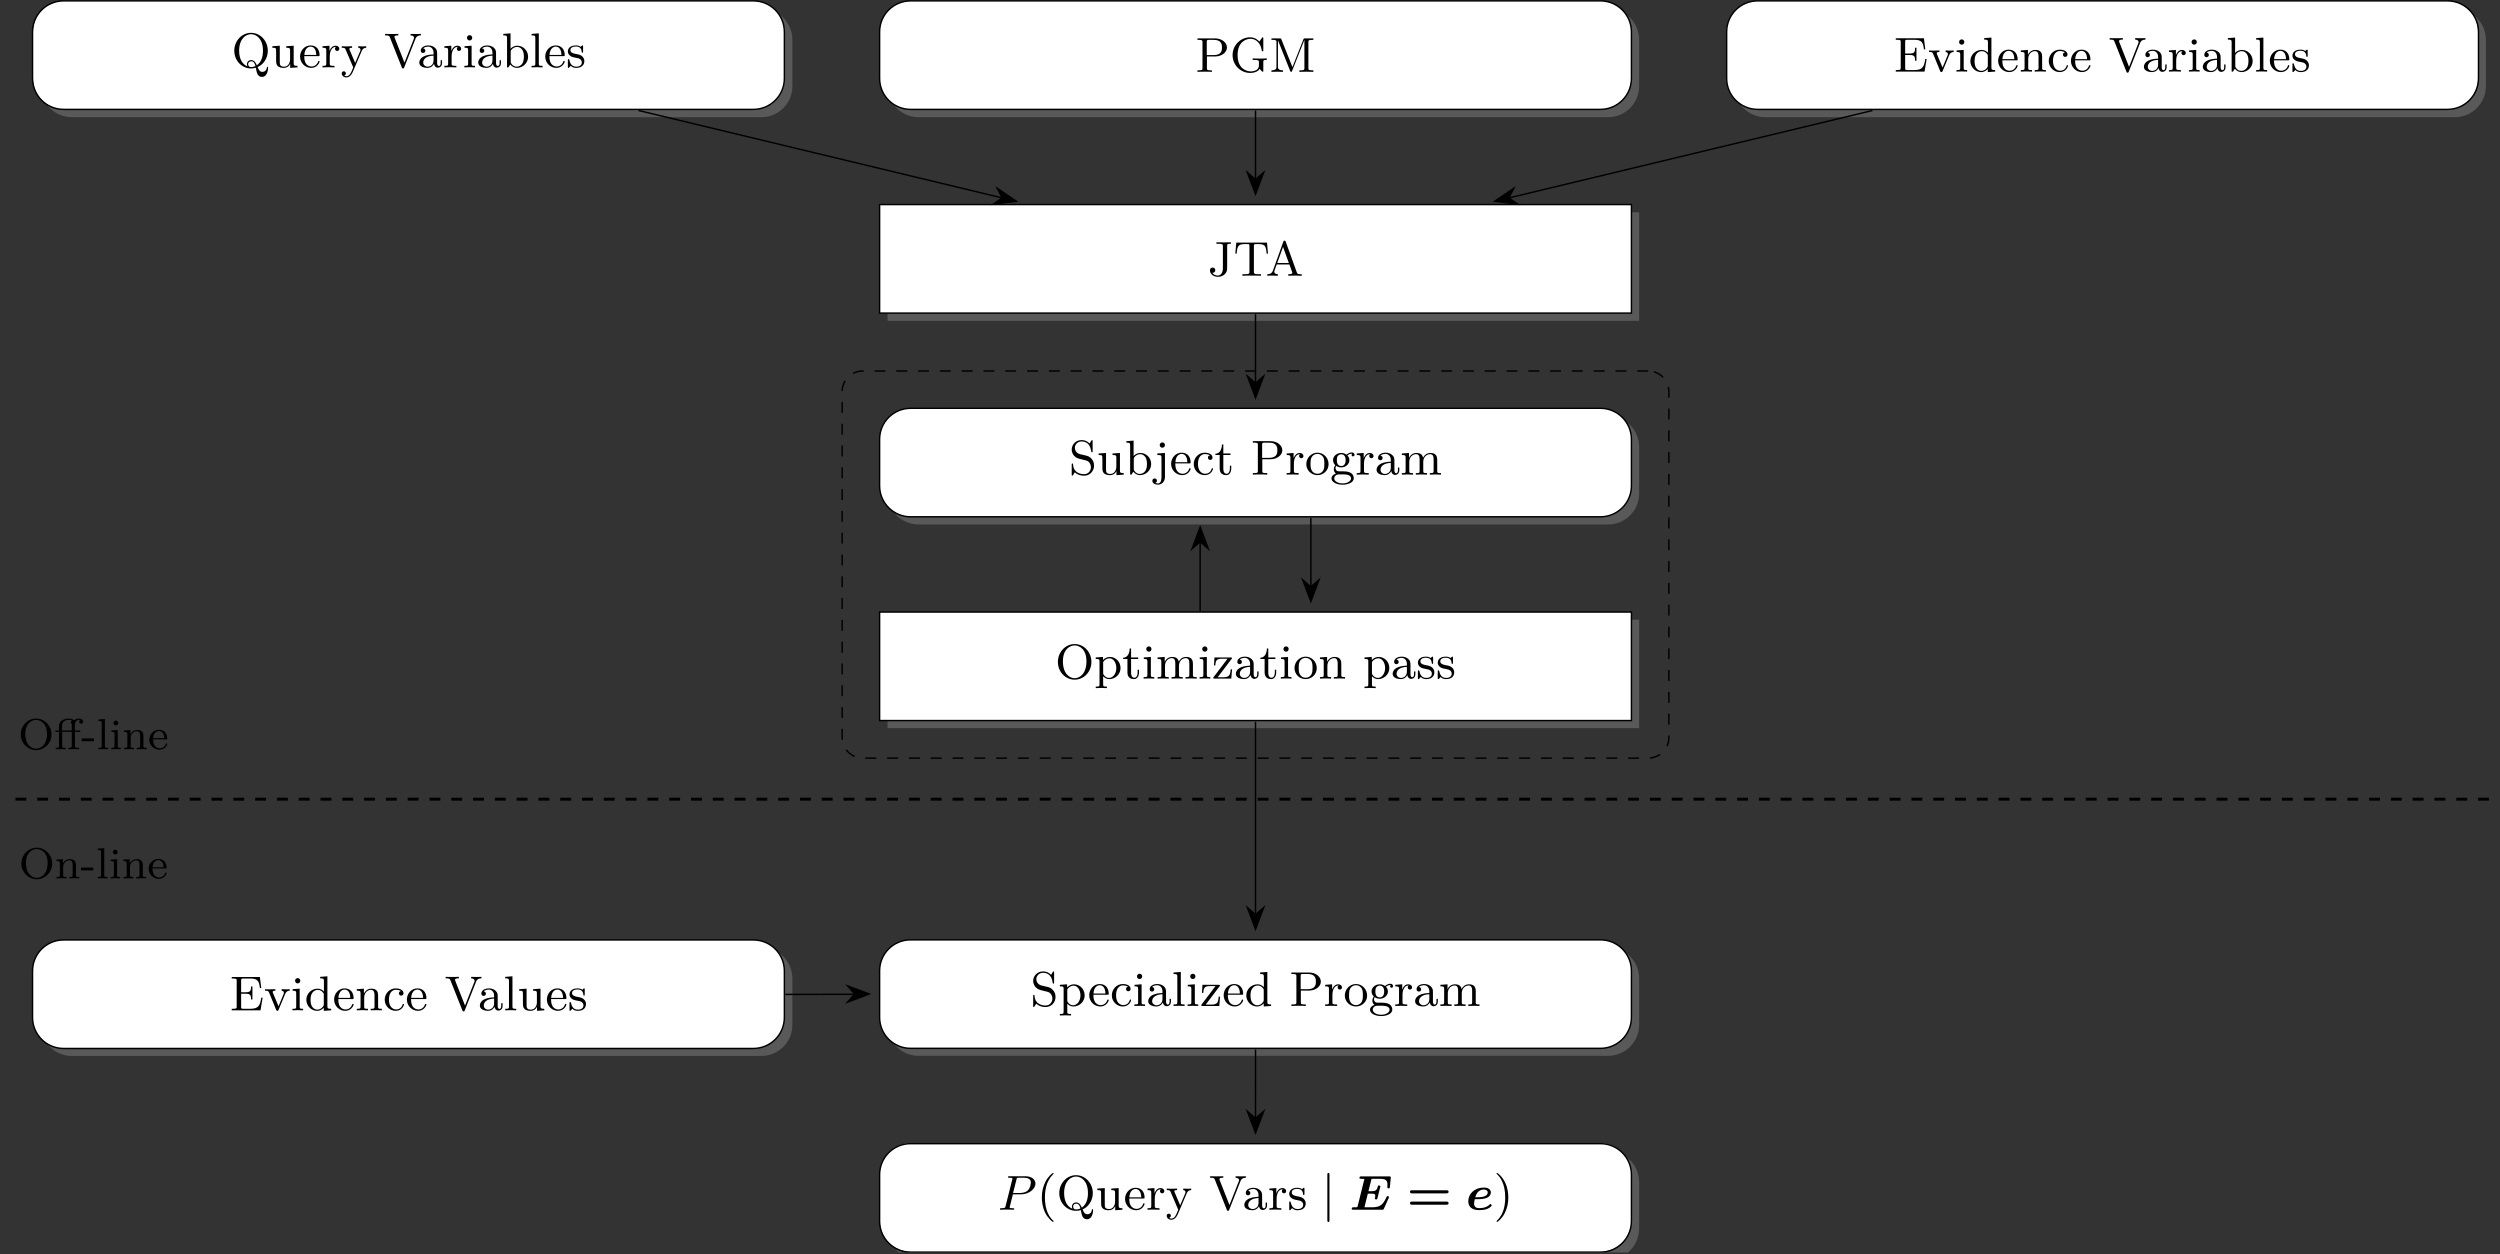 <?xml version="1.0" encoding="UTF-8"?>
<svg xmlns="http://www.w3.org/2000/svg" xmlns:xlink="http://www.w3.org/1999/xlink" width="685.069pt" height="343.625pt" viewBox="0 0 685.069 343.625" version="1.2">
<rect x="0" y="0" width="685.069" height="343.625" fill="#333333" stroke="none"/>
<defs>
<g>
<symbol overflow="visible" id="glyph0-0">
<path style="stroke:none;" d=""/>
</symbol>
<symbol overflow="visible" id="glyph0-1">
<path style="stroke:none;" d="M 9.141 -4.047 C 9.141 -6.453 7.25 -8.406 4.938 -8.406 C 2.578 -8.406 0.703 -6.438 0.703 -4.047 C 0.703 -1.609 2.656 0.25 4.922 0.25 C 7.234 0.25 9.141 -1.641 9.141 -4.047 Z M 7.906 -4.219 C 7.906 -1.188 6.188 -0.141 4.938 -0.141 C 3.625 -0.141 1.953 -1.234 1.953 -4.219 C 1.953 -7.078 3.688 -8.031 4.922 -8.031 C 6.203 -8.031 7.906 -7.031 7.906 -4.219 Z M 7.906 -4.219 "/>
</symbol>
<symbol overflow="visible" id="glyph0-2">
<path style="stroke:none;" d="M 7.938 -7.547 C 7.938 -8.062 7.438 -8.406 6.797 -8.406 C 6.359 -8.406 5.844 -8.25 5.453 -7.906 C 5.062 -8.375 4.359 -8.406 4.031 -8.406 C 2.844 -8.406 1.328 -7.812 1.328 -6.453 L 1.328 -5.141 L 0.344 -5.141 L 0.344 -4.75 L 1.328 -4.75 L 1.328 -0.938 C 1.328 -0.391 1.188 -0.391 0.422 -0.391 L 0.422 0 C 0.891 -0.031 1.547 -0.031 1.75 -0.031 C 2 -0.031 2.641 -0.031 3.109 0 L 3.109 -0.391 C 2.344 -0.391 2.203 -0.391 2.203 -0.938 L 2.203 -4.75 L 4.828 -4.75 L 4.828 -0.938 C 4.828 -0.391 4.688 -0.391 3.922 -0.391 L 3.922 0 C 4.391 -0.031 5.047 -0.031 5.344 -0.031 C 6.047 -0.031 6.062 -0.031 6.844 0 L 6.844 -0.391 L 6.594 -0.391 C 5.734 -0.391 5.703 -0.531 5.703 -0.953 L 5.703 -4.75 L 7.156 -4.75 L 7.156 -5.141 L 5.672 -5.141 L 5.672 -6.484 C 5.672 -7.562 6.266 -8.062 6.797 -8.062 C 6.828 -8.062 6.969 -8.062 7.141 -8.016 C 6.922 -7.906 6.859 -7.703 6.859 -7.547 C 6.859 -7.234 7.094 -7 7.406 -7 C 7.719 -7 7.938 -7.234 7.938 -7.547 Z M 4.922 -7.875 C 4.609 -7.766 4.578 -7.5 4.578 -7.375 C 4.578 -7.281 4.594 -7.016 4.875 -6.906 C 4.828 -6.75 4.828 -6.547 4.828 -6.484 L 4.828 -5.141 L 2.156 -5.141 L 2.156 -6.453 C 2.156 -7.609 3.203 -8.062 4.016 -8.062 C 4.125 -8.062 4.578 -8.062 4.922 -7.875 Z M 4.922 -7.875 "/>
</symbol>
<symbol overflow="visible" id="glyph0-3">
<path style="stroke:none;" d="M 3.516 -2.188 L 3.516 -2.953 L 0.141 -2.953 L 0.141 -2.188 Z M 3.516 -2.188 "/>
</symbol>
<symbol overflow="visible" id="glyph0-4">
<path style="stroke:none;" d="M 3.188 0 L 3.188 -0.391 C 2.422 -0.391 2.281 -0.391 2.281 -0.938 L 2.281 -8.281 L 0.5 -8.156 L 0.5 -7.766 C 1.312 -7.766 1.406 -7.672 1.406 -7.094 L 1.406 -0.938 C 1.406 -0.391 1.266 -0.391 0.5 -0.391 L 0.5 0 C 0.969 -0.031 1.641 -0.031 1.844 -0.031 C 2.078 -0.031 2.719 -0.031 3.188 0 Z M 3.188 0 "/>
</symbol>
<symbol overflow="visible" id="glyph0-5">
<path style="stroke:none;" d="M 3.109 0 L 3.109 -0.391 C 2.328 -0.391 2.281 -0.453 2.281 -0.922 L 2.281 -5.266 L 0.531 -5.141 L 0.531 -4.734 C 1.297 -4.734 1.406 -4.672 1.406 -4.078 L 1.406 -0.938 C 1.406 -0.391 1.266 -0.391 0.5 -0.391 L 0.5 0 C 0.969 -0.031 1.641 -0.031 1.812 -0.031 C 1.969 -0.031 2.688 -0.031 3.109 0 Z M 2.422 -7.188 C 2.422 -7.578 2.109 -7.859 1.766 -7.859 C 1.422 -7.859 1.109 -7.578 1.109 -7.188 C 1.109 -6.844 1.391 -6.531 1.766 -6.531 C 2.141 -6.531 2.422 -6.844 2.422 -7.188 Z M 2.422 -7.188 "/>
</symbol>
<symbol overflow="visible" id="glyph0-6">
<path style="stroke:none;" d="M 6.703 0 L 6.703 -0.391 C 5.938 -0.391 5.797 -0.391 5.797 -0.938 L 5.797 -3.609 C 5.797 -4.625 5.344 -5.266 4.094 -5.266 C 2.906 -5.266 2.375 -4.406 2.234 -4.125 L 2.219 -4.125 L 2.219 -5.266 L 0.484 -5.141 L 0.484 -4.734 C 1.297 -4.734 1.391 -4.656 1.391 -4.078 L 1.391 -0.938 C 1.391 -0.391 1.25 -0.391 0.484 -0.391 L 0.484 0 C 1 -0.031 1.531 -0.031 1.844 -0.031 C 2.203 -0.031 2.703 -0.031 3.219 0 L 3.219 -0.391 C 2.453 -0.391 2.297 -0.391 2.297 -0.938 L 2.297 -3.094 C 2.297 -4.344 3.266 -4.938 3.984 -4.938 C 4.719 -4.938 4.891 -4.422 4.891 -3.672 L 4.891 -0.938 C 4.891 -0.391 4.75 -0.391 3.984 -0.391 L 3.984 0 C 4.5 -0.031 5.031 -0.031 5.344 -0.031 C 5.688 -0.031 6.203 -0.031 6.703 0 Z M 6.703 0 "/>
</symbol>
<symbol overflow="visible" id="glyph0-7">
<path style="stroke:none;" d="M 5.266 -1.438 C 5.266 -1.484 5.234 -1.594 5.078 -1.594 C 4.938 -1.594 4.922 -1.516 4.891 -1.438 C 4.469 -0.281 3.438 -0.25 3.219 -0.25 C 2.688 -0.25 2.141 -0.5 1.781 -1.047 C 1.422 -1.594 1.422 -2.359 1.422 -2.719 L 4.938 -2.719 C 5.188 -2.719 5.266 -2.719 5.266 -3 C 5.266 -4.062 4.672 -5.328 3 -5.328 C 1.516 -5.328 0.359 -4.094 0.359 -2.609 C 0.359 -1.078 1.641 0.125 3.156 0.125 C 4.672 0.125 5.266 -1.156 5.266 -1.438 Z M 4.453 -3.031 L 1.438 -3.031 C 1.547 -4.703 2.547 -4.984 3 -4.984 C 4.391 -4.984 4.438 -3.312 4.453 -3.031 Z M 4.453 -3.031 "/>
</symbol>
<symbol overflow="visible" id="glyph1-0">
<path style="stroke:none;" d=""/>
</symbol>
<symbol overflow="visible" id="glyph1-1">
<path style="stroke:none;" d="M 8.609 -6.672 C 8.609 -8.016 7.234 -9.172 5.359 -9.172 L 0.531 -9.172 L 0.531 -8.766 L 0.844 -8.766 C 1.875 -8.766 1.906 -8.609 1.906 -8.109 L 1.906 -1.062 C 1.906 -0.562 1.875 -0.422 0.844 -0.422 L 0.531 -0.422 L 0.531 0 C 1.141 -0.047 1.891 -0.047 2.516 -0.047 C 3.125 -0.047 3.891 -0.047 4.484 0 L 4.484 -0.422 L 4.172 -0.422 C 3.141 -0.422 3.125 -0.562 3.125 -1.062 L 3.125 -4.219 L 5.359 -4.219 C 7.25 -4.219 8.609 -5.391 8.609 -6.672 Z M 7.25 -6.672 C 7.25 -6.078 7.25 -4.594 5.016 -4.594 L 3.078 -4.594 L 3.078 -8.203 C 3.078 -8.672 3.109 -8.766 3.734 -8.766 L 5.031 -8.766 C 7.25 -8.766 7.25 -7.281 7.25 -6.672 Z M 7.25 -6.672 "/>
</symbol>
<symbol overflow="visible" id="glyph1-2">
<path style="stroke:none;" d="M 10.141 -3.266 L 10.141 -3.688 C 9.266 -3.641 9.125 -3.641 8.406 -3.641 C 7.891 -3.641 6.734 -3.641 6.266 -3.688 L 6.266 -3.266 L 6.688 -3.266 C 7.938 -3.266 7.984 -3.109 7.984 -2.609 L 7.984 -1.766 C 7.984 -0.125 5.938 -0.125 5.766 -0.125 C 4.656 -0.125 2.141 -0.781 2.141 -4.594 C 2.141 -8.344 4.578 -9.062 5.703 -9.062 C 7.031 -9.062 8.438 -8.047 8.766 -5.875 C 8.781 -5.703 8.797 -5.625 8.969 -5.625 C 9.188 -5.625 9.188 -5.703 9.188 -5.984 L 9.188 -9.125 C 9.188 -9.359 9.188 -9.469 9.031 -9.469 C 8.938 -9.469 8.891 -9.438 8.812 -9.312 L 8.125 -8.297 C 7.703 -8.719 6.938 -9.469 5.578 -9.469 C 2.969 -9.469 0.766 -7.312 0.766 -4.594 C 0.766 -1.859 2.953 0.297 5.594 0.297 C 6.859 0.297 7.828 -0.188 8.203 -0.844 C 8.422 -0.484 8.906 -0.016 9.047 -0.016 C 9.188 -0.016 9.188 -0.141 9.188 -0.344 L 9.188 -2.656 C 9.188 -3.203 9.25 -3.266 10.141 -3.266 Z M 10.141 -3.266 "/>
</symbol>
<symbol overflow="visible" id="glyph1-3">
<path style="stroke:none;" d="M 12.062 0 L 12.062 -0.422 L 11.766 -0.422 C 10.719 -0.422 10.703 -0.562 10.703 -1.062 L 10.703 -8.109 C 10.703 -8.609 10.719 -8.766 11.766 -8.766 L 12.062 -8.766 L 12.062 -9.172 L 9.812 -9.172 C 9.531 -9.172 9.438 -9.172 9.344 -8.938 L 6.328 -1.312 L 3.312 -8.875 C 3.219 -9.156 3.203 -9.172 2.828 -9.172 L 0.578 -9.172 L 0.578 -8.766 L 0.891 -8.766 C 1.922 -8.766 1.953 -8.609 1.953 -8.109 L 1.953 -1.422 C 1.953 -1.062 1.953 -0.422 0.578 -0.422 L 0.578 0 C 1.312 -0.031 1.5 -0.047 2.156 -0.047 C 2.812 -0.047 3.016 -0.031 3.734 0 L 3.734 -0.422 C 2.359 -0.422 2.359 -1.062 2.359 -1.422 L 2.359 -8.609 L 2.375 -8.625 L 5.688 -0.297 C 5.75 -0.125 5.812 0 5.969 0 C 6.109 0 6.188 -0.125 6.234 -0.234 L 9.594 -8.734 L 9.609 -8.719 L 9.609 -1.062 C 9.609 -0.562 9.578 -0.422 8.547 -0.422 L 8.234 -0.422 L 8.234 0 C 9.047 -0.047 9.938 -0.047 10.141 -0.047 C 10.219 -0.047 11.219 -0.047 12.062 0 Z M 12.062 0 "/>
</symbol>
<symbol overflow="visible" id="glyph1-4">
<path style="stroke:none;" d="M 10.031 0.125 C 10.031 0 10.031 -0.156 9.859 -0.156 C 9.766 -0.156 9.719 -0.078 9.703 -0.016 C 9.594 1.156 8.688 1.234 8.469 1.234 C 7.734 1.234 7.453 0.656 7.156 -0.094 C 8.594 -0.688 9.953 -2.344 9.953 -4.562 C 9.953 -7.297 7.875 -9.469 5.359 -9.469 C 2.844 -9.469 0.766 -7.281 0.766 -4.562 C 0.766 -1.828 2.859 0.297 5.359 0.297 C 5.828 0.297 6.344 0.203 6.672 0.109 C 6.906 1.438 7.109 2.609 8.359 2.609 C 9.75 2.609 10.031 0.812 10.031 0.125 Z M 8.625 -4.562 C 8.625 -2.781 8.094 -1.359 6.938 -0.578 C 6.672 -1.25 6.25 -2 5.375 -2 C 4.719 -2 4.234 -1.484 4.234 -0.859 C 4.234 -0.531 4.391 -0.266 4.391 -0.266 C 3.094 -0.766 2.094 -2.156 2.094 -4.562 C 2.094 -7.891 3.969 -9.094 5.359 -9.094 C 6.766 -9.094 8.625 -7.906 8.625 -4.562 Z M 6.562 -0.359 C 6.172 -0.156 5.719 -0.078 5.359 -0.078 C 4.703 -0.078 4.562 -0.641 4.562 -0.859 C 4.562 -1.266 4.859 -1.672 5.391 -1.672 C 6.094 -1.672 6.391 -1.109 6.562 -0.359 Z M 6.562 -0.359 "/>
</symbol>
<symbol overflow="visible" id="glyph1-5">
<path style="stroke:none;" d="M 7.344 0 L 7.344 -0.422 C 6.438 -0.422 6.312 -0.516 6.312 -1.172 L 6.312 -5.938 L 4.281 -5.797 L 4.281 -5.375 C 5.203 -5.375 5.328 -5.281 5.328 -4.625 L 5.328 -2.25 C 5.328 -1.047 4.656 -0.188 3.688 -0.188 C 2.562 -0.188 2.5 -0.766 2.5 -1.484 L 2.5 -5.938 L 0.469 -5.797 L 0.469 -5.375 C 1.5 -5.375 1.5 -5.328 1.5 -4.141 L 1.5 -2.125 C 1.5 -1.25 1.5 -0.688 2.125 -0.219 C 2.516 0.047 3.062 0.141 3.594 0.141 C 4.297 0.141 4.953 -0.156 5.344 -0.969 L 5.359 -0.969 L 5.359 0.141 Z M 7.344 0 "/>
</symbol>
<symbol overflow="visible" id="glyph1-6">
<path style="stroke:none;" d="M 5.734 -1.594 C 5.734 -1.688 5.672 -1.781 5.547 -1.781 C 5.422 -1.781 5.375 -1.688 5.359 -1.625 C 4.906 -0.25 3.703 -0.234 3.5 -0.234 C 2.859 -0.234 2.312 -0.594 2 -1.047 C 1.562 -1.703 1.547 -2.516 1.547 -3.078 L 5.375 -3.078 C 5.672 -3.078 5.734 -3.078 5.734 -3.359 C 5.734 -4.75 4.984 -6.016 3.266 -6.016 C 1.656 -6.016 0.391 -4.625 0.391 -2.953 C 0.391 -1.203 1.797 0.141 3.438 0.141 C 5.078 0.141 5.734 -1.297 5.734 -1.594 Z M 4.828 -3.406 L 1.562 -3.406 C 1.688 -5.469 2.891 -5.688 3.266 -5.688 C 4 -5.688 4.812 -5.125 4.828 -3.406 Z M 4.828 -3.406 "/>
</symbol>
<symbol overflow="visible" id="glyph1-7">
<path style="stroke:none;" d="M 5.016 -5.109 C 5.016 -5.531 4.609 -5.938 4 -5.938 C 3.203 -5.938 2.641 -5.375 2.328 -4.547 L 2.312 -4.547 L 2.312 -5.938 L 0.406 -5.797 L 0.406 -5.375 C 1.312 -5.375 1.438 -5.281 1.438 -4.625 L 1.438 -1.031 C 1.438 -0.422 1.297 -0.422 0.406 -0.422 L 0.406 0 C 1.109 -0.031 1.297 -0.047 1.969 -0.047 L 3.688 0 L 3.688 -0.422 L 3.406 -0.422 C 2.438 -0.422 2.391 -0.562 2.391 -1.062 L 2.391 -3.078 C 2.391 -3.625 2.547 -5.609 4.078 -5.609 L 4.078 -5.594 C 4.047 -5.578 3.828 -5.422 3.828 -5.094 C 3.828 -4.734 4.109 -4.5 4.422 -4.5 C 4.703 -4.5 5.016 -4.703 5.016 -5.109 Z M 5.016 -5.109 "/>
</symbol>
<symbol overflow="visible" id="glyph1-8">
<path style="stroke:none;" d="M 6.984 -5.375 L 6.984 -5.797 C 6.562 -5.75 6.141 -5.75 5.969 -5.75 C 5.594 -5.75 5.172 -5.766 4.797 -5.797 L 4.797 -5.375 C 5.422 -5.344 5.422 -4.859 5.422 -4.812 C 5.422 -4.656 5.359 -4.531 5.312 -4.422 L 3.953 -1.219 L 2.453 -4.75 C 2.359 -4.938 2.359 -5.031 2.359 -5.031 C 2.359 -5.375 2.828 -5.375 3.109 -5.375 L 3.109 -5.797 L 1.609 -5.75 C 1.578 -5.75 0.812 -5.75 0.281 -5.797 L 0.281 -5.375 C 0.891 -5.375 1.141 -5.344 1.297 -4.984 L 3.422 0 L 3.094 0.797 C 2.797 1.5 2.406 2.422 1.531 2.422 C 1.203 2.422 0.969 2.25 0.922 2.219 C 1.031 2.203 1.406 2.094 1.406 1.641 C 1.406 1.297 1.156 1.078 0.844 1.078 C 0.516 1.078 0.266 1.297 0.266 1.656 C 0.266 2.25 0.828 2.75 1.531 2.75 C 2.406 2.75 2.984 1.969 3.312 1.234 L 5.734 -4.453 C 5.891 -4.797 6.125 -5.344 6.984 -5.375 Z M 6.984 -5.375 "/>
</symbol>
<symbol overflow="visible" id="glyph1-9">
<path style="stroke:none;" d="M 10.078 -8.766 L 10.078 -9.172 C 9.609 -9.141 9.219 -9.141 8.766 -9.141 L 7.25 -9.172 L 7.25 -8.766 C 7.922 -8.75 8.203 -8.438 8.203 -8.094 C 8.203 -7.984 8.203 -7.953 8.141 -7.828 L 5.578 -1.297 L 2.891 -8.109 C 2.828 -8.266 2.828 -8.359 2.828 -8.359 C 2.828 -8.766 3.5 -8.766 3.891 -8.766 L 3.891 -9.172 C 3.297 -9.141 2.609 -9.141 1.984 -9.141 L 0.266 -9.172 L 0.266 -8.766 C 1.25 -8.766 1.391 -8.703 1.578 -8.234 L 4.844 0 C 4.922 0.203 4.953 0.297 5.172 0.297 C 5.391 0.297 5.422 0.219 5.5 0.031 L 8.609 -7.859 C 8.891 -8.578 9.453 -8.766 10.078 -8.766 Z M 10.078 -8.766 "/>
</symbol>
<symbol overflow="visible" id="glyph1-10">
<path style="stroke:none;" d="M 6.672 -1.203 L 6.672 -1.953 L 6.297 -1.953 L 6.297 -1.203 C 6.297 -1.062 6.297 -0.391 5.812 -0.391 C 5.328 -0.391 5.328 -1.031 5.328 -1.25 L 5.328 -3.594 C 5.328 -4.375 5.328 -4.828 4.734 -5.375 C 4.234 -5.812 3.594 -6.016 2.922 -6.016 C 1.781 -6.016 0.844 -5.453 0.844 -4.594 C 0.844 -4.172 1.125 -3.953 1.484 -3.953 C 1.844 -3.953 2.094 -4.219 2.094 -4.562 C 2.094 -5.141 1.484 -5.219 1.484 -5.219 C 1.859 -5.562 2.5 -5.688 2.891 -5.688 C 3.578 -5.688 4.344 -5.172 4.344 -3.984 L 4.344 -3.547 C 3.609 -3.516 2.609 -3.453 1.703 -3.031 C 0.734 -2.547 0.438 -1.859 0.438 -1.312 C 0.438 -0.219 1.75 0.141 2.641 0.141 C 3.766 0.141 4.266 -0.594 4.469 -0.969 C 4.531 -0.406 4.922 0.078 5.5 0.078 C 5.828 0.078 6.672 -0.125 6.672 -1.203 Z M 4.344 -1.891 C 4.344 -0.594 3.328 -0.188 2.734 -0.188 C 2.109 -0.188 1.516 -0.641 1.516 -1.312 C 1.516 -2.203 2.281 -3.141 4.344 -3.219 Z M 4.344 -1.891 "/>
</symbol>
<symbol overflow="visible" id="glyph1-11">
<path style="stroke:none;" d="M 3.406 0 L 3.406 -0.422 C 2.531 -0.422 2.469 -0.484 2.469 -1.016 L 2.469 -5.938 L 0.531 -5.797 L 0.531 -5.375 C 1.391 -5.375 1.516 -5.297 1.516 -4.641 L 1.516 -1.031 C 1.516 -0.422 1.375 -0.422 0.484 -0.422 L 0.484 0 C 1.094 -0.031 1.375 -0.047 1.969 -0.047 C 2.172 -0.047 2.734 -0.047 3.406 0 Z M 2.641 -8.109 C 2.641 -8.5 2.328 -8.828 1.922 -8.828 C 1.516 -8.828 1.203 -8.5 1.203 -8.109 C 1.203 -7.703 1.516 -7.375 1.922 -7.375 C 2.328 -7.375 2.641 -7.703 2.641 -8.109 Z M 2.641 -8.109 "/>
</symbol>
<symbol overflow="visible" id="glyph1-12">
<path style="stroke:none;" d="M 7.203 -2.906 C 7.203 -4.578 5.875 -5.938 4.266 -5.938 C 3.344 -5.938 2.719 -5.469 2.391 -5.109 L 2.391 -9.328 L 0.406 -9.172 L 0.406 -8.766 C 1.312 -8.766 1.438 -8.672 1.438 -8.016 L 1.438 0 L 1.812 0 L 2.312 -0.812 C 2.734 -0.234 3.406 0.141 4.125 0.141 C 5.719 0.141 7.203 -1.141 7.203 -2.906 Z M 6.047 -2.922 C 6.047 -2.281 5.969 -1.578 5.609 -1.031 C 5.328 -0.609 4.766 -0.188 4.062 -0.188 C 3.453 -0.188 2.938 -0.516 2.625 -1.016 C 2.438 -1.297 2.438 -1.297 2.438 -1.562 L 2.438 -4.281 C 2.438 -4.547 2.438 -4.562 2.578 -4.766 C 3.031 -5.391 3.703 -5.609 4.203 -5.609 C 4.781 -5.609 5.328 -5.281 5.672 -4.719 C 6.016 -4.141 6.047 -3.344 6.047 -2.922 Z M 6.047 -2.922 "/>
</symbol>
<symbol overflow="visible" id="glyph1-13">
<path style="stroke:none;" d="M 3.5 0 L 3.5 -0.422 C 2.625 -0.422 2.469 -0.422 2.469 -1.031 L 2.469 -9.328 L 0.484 -9.172 L 0.484 -8.766 C 1.391 -8.766 1.516 -8.672 1.516 -8.016 L 1.516 -1.031 C 1.516 -0.422 1.375 -0.422 0.484 -0.422 L 0.484 0 C 1.109 -0.031 1.375 -0.047 1.984 -0.047 C 2.625 -0.047 2.844 -0.031 3.5 0 Z M 3.5 0 "/>
</symbol>
<symbol overflow="visible" id="glyph1-14">
<path style="stroke:none;" d="M 4.969 -1.719 C 4.969 -2.328 4.703 -2.688 4.406 -3 C 3.953 -3.438 3.469 -3.531 2.469 -3.719 C 2.125 -3.797 1.141 -3.969 1.141 -4.734 C 1.141 -5.156 1.453 -5.719 2.672 -5.719 C 4.125 -5.719 4.219 -4.609 4.25 -4.266 C 4.266 -4.109 4.266 -4.031 4.438 -4.031 C 4.625 -4.031 4.625 -4.125 4.625 -4.375 L 4.625 -5.672 C 4.625 -5.906 4.625 -6.016 4.469 -6.016 C 4.391 -6.016 4.375 -6.016 4.188 -5.859 C 4.172 -5.828 4.047 -5.719 3.969 -5.641 C 3.547 -5.938 3.125 -6.016 2.672 -6.016 C 0.906 -6.016 0.453 -5.047 0.453 -4.359 C 0.453 -3.922 0.641 -3.578 0.953 -3.281 C 1.406 -2.859 1.922 -2.766 2.609 -2.641 C 3.297 -2.516 3.516 -2.469 3.812 -2.25 C 3.953 -2.141 4.281 -1.875 4.281 -1.375 C 4.281 -0.188 2.922 -0.188 2.734 -0.188 C 1.375 -0.188 1.016 -1.328 0.859 -2.062 C 0.812 -2.188 0.812 -2.266 0.641 -2.266 C 0.453 -2.266 0.453 -2.156 0.453 -1.922 L 0.453 -0.203 C 0.453 0.031 0.453 0.141 0.625 0.141 C 0.703 0.141 0.719 0.141 0.953 -0.125 C 1.016 -0.203 1.156 -0.375 1.219 -0.438 C 1.781 0.109 2.406 0.141 2.734 0.141 C 4.391 0.141 4.969 -0.812 4.969 -1.719 Z M 4.969 -1.719 "/>
</symbol>
<symbol overflow="visible" id="glyph1-15">
<path style="stroke:none;" d="M 8.984 -3.469 L 8.609 -3.469 C 8.281 -1.391 7.922 -0.422 5.625 -0.422 L 3.75 -0.422 C 3.125 -0.422 3.094 -0.516 3.094 -0.969 L 3.094 -4.547 L 4.344 -4.547 C 5.656 -4.547 5.812 -4.125 5.812 -2.969 L 6.188 -2.969 L 6.188 -6.531 L 5.812 -6.531 C 5.812 -5.375 5.656 -4.953 4.344 -4.953 L 3.094 -4.953 L 3.094 -8.172 C 3.094 -8.625 3.125 -8.719 3.75 -8.719 L 5.547 -8.719 C 7.641 -8.719 8.016 -8 8.234 -6.109 L 8.609 -6.109 L 8.234 -9.141 L 0.516 -9.141 L 0.516 -8.719 L 0.812 -8.719 C 1.859 -8.719 1.875 -8.578 1.875 -8.078 L 1.875 -1.062 C 1.875 -0.562 1.859 -0.422 0.812 -0.422 L 0.516 -0.422 L 0.516 0 L 8.406 0 Z M 8.984 -3.469 "/>
</symbol>
<symbol overflow="visible" id="glyph1-16">
<path style="stroke:none;" d="M 7 -5.375 L 7 -5.797 C 6.594 -5.75 5.969 -5.75 5.969 -5.75 C 5.594 -5.75 5.172 -5.766 4.797 -5.797 L 4.797 -5.375 C 5.188 -5.344 5.422 -5.141 5.422 -4.797 C 5.422 -4.656 5.406 -4.641 5.344 -4.484 L 3.953 -1.109 L 2.422 -4.766 C 2.375 -4.844 2.359 -4.938 2.359 -5.031 C 2.359 -5.375 2.828 -5.375 3.094 -5.375 L 3.094 -5.797 C 2.516 -5.766 2.203 -5.75 1.609 -5.75 C 1.141 -5.75 0.75 -5.75 0.266 -5.797 L 0.266 -5.375 C 0.906 -5.375 1.156 -5.375 1.359 -4.875 L 3.312 -0.109 C 3.406 0.109 3.5 0.141 3.625 0.141 C 3.75 0.141 3.859 0.125 3.953 -0.109 L 5.781 -4.516 C 6.062 -5.203 6.531 -5.359 7 -5.375 Z M 7 -5.375 "/>
</symbol>
<symbol overflow="visible" id="glyph1-17">
<path style="stroke:none;" d="M 7.25 0 L 7.25 -0.422 C 6.344 -0.422 6.219 -0.516 6.219 -1.172 L 6.219 -9.328 L 4.234 -9.172 L 4.234 -8.766 C 5.141 -8.766 5.266 -8.672 5.266 -8.016 L 5.266 -5.141 C 5.203 -5.234 4.594 -5.938 3.547 -5.938 C 1.891 -5.938 0.453 -4.625 0.453 -2.891 C 0.453 -1.203 1.797 0.141 3.406 0.141 C 4.375 0.141 4.984 -0.438 5.234 -0.719 L 5.234 0.141 Z M 5.234 -1.609 C 5.234 -1.375 5.234 -1.328 5.031 -1.047 C 4.609 -0.438 3.984 -0.188 3.453 -0.188 C 2.875 -0.188 2.344 -0.516 1.984 -1.078 C 1.641 -1.656 1.609 -2.453 1.609 -2.875 C 1.609 -3.5 1.688 -4.219 2.047 -4.75 C 2.344 -5.188 2.891 -5.609 3.594 -5.609 C 4.172 -5.609 4.703 -5.328 5.062 -4.812 C 5.234 -4.594 5.234 -4.578 5.234 -4.328 Z M 5.234 -1.609 "/>
</symbol>
<symbol overflow="visible" id="glyph1-18">
<path style="stroke:none;" d="M 7.344 0 L 7.344 -0.422 C 6.672 -0.422 6.328 -0.422 6.312 -0.828 L 6.312 -3.406 C 6.312 -4.531 6.312 -4.922 5.938 -5.391 C 5.625 -5.766 5.125 -5.938 4.453 -5.938 C 3.203 -5.938 2.625 -5.016 2.438 -4.641 L 2.422 -4.641 L 2.422 -5.938 L 0.469 -5.797 L 0.469 -5.375 C 1.391 -5.375 1.5 -5.281 1.5 -4.625 L 1.5 -1.031 C 1.5 -0.422 1.359 -0.422 0.469 -0.422 L 0.469 0 C 1.109 -0.031 1.359 -0.047 2 -0.047 C 2.641 -0.047 2.828 -0.031 3.531 0 L 3.531 -0.422 C 2.641 -0.422 2.5 -0.422 2.5 -1.031 L 2.5 -3.484 C 2.5 -4.906 3.5 -5.609 4.359 -5.609 C 5.141 -5.609 5.328 -4.938 5.328 -4.141 L 5.328 -1.031 C 5.328 -0.422 5.172 -0.422 4.281 -0.422 L 4.281 0 C 4.922 -0.031 5.172 -0.047 5.812 -0.047 C 6.469 -0.047 6.641 -0.031 7.344 0 Z M 7.344 0 "/>
</symbol>
<symbol overflow="visible" id="glyph1-19">
<path style="stroke:none;" d="M 5.734 -1.594 C 5.734 -1.766 5.594 -1.766 5.547 -1.766 C 5.406 -1.766 5.406 -1.734 5.328 -1.5 C 5.016 -0.578 4.266 -0.234 3.578 -0.234 C 2.719 -0.234 1.609 -0.922 1.609 -2.922 C 1.609 -5.016 2.688 -5.641 3.5 -5.641 C 3.672 -5.641 4.391 -5.609 4.891 -5.281 C 4.609 -5.234 4.344 -5.047 4.344 -4.656 C 4.344 -4.297 4.609 -4.031 4.953 -4.031 C 5.312 -4.031 5.594 -4.266 5.594 -4.672 C 5.594 -5.516 4.656 -6.016 3.469 -6.016 C 1.75 -6.016 0.453 -4.578 0.453 -2.906 C 0.453 -1.172 1.859 0.141 3.438 0.141 C 5.312 0.141 5.734 -1.484 5.734 -1.594 Z M 5.734 -1.594 "/>
</symbol>
<symbol overflow="visible" id="glyph1-20">
<path style="stroke:none;" d="M 6.391 -8.766 L 6.391 -9.172 C 5.5 -9.141 5.328 -9.141 4.609 -9.141 C 4.078 -9.141 2.891 -9.141 2.422 -9.172 L 2.422 -8.766 L 2.875 -8.766 C 4.156 -8.766 4.188 -8.594 4.188 -8.109 L 4.188 -1.984 C 4.188 -0.75 3.5 -0.047 2.797 -0.047 C 2.25 -0.047 1.609 -0.297 1.281 -0.812 C 1.797 -0.75 2.109 -1.109 2.109 -1.531 C 2.109 -1.938 1.812 -2.25 1.391 -2.25 C 0.969 -2.25 0.641 -1.969 0.641 -1.5 C 0.641 -0.531 1.578 0.297 2.828 0.297 C 3.969 0.297 5.156 -0.406 5.344 -1.688 C 5.359 -1.797 5.359 -2.391 5.359 -2.734 L 5.359 -8.203 C 5.359 -8.766 5.562 -8.766 6.391 -8.766 Z M 6.391 -8.766 "/>
</symbol>
<symbol overflow="visible" id="glyph1-21">
<path style="stroke:none;" d="M 9.453 -6.078 L 9.188 -9.094 L 0.766 -9.094 L 0.5 -6.078 L 0.875 -6.078 C 1.062 -8.297 1.328 -8.688 3.344 -8.688 C 3.594 -8.688 3.984 -8.688 4.125 -8.656 C 4.375 -8.594 4.375 -8.469 4.375 -8.125 L 4.375 -1.078 C 4.375 -0.625 4.375 -0.422 2.969 -0.422 L 2.453 -0.422 L 2.453 0 C 2.922 -0.047 4.406 -0.047 4.984 -0.047 C 5.562 -0.047 7.047 -0.047 7.531 0 L 7.531 -0.422 L 7 -0.422 C 5.594 -0.422 5.594 -0.625 5.594 -1.078 L 5.594 -8.125 C 5.594 -8.484 5.609 -8.594 5.875 -8.656 C 6 -8.688 6.375 -8.688 6.609 -8.688 C 8.625 -8.688 8.891 -8.297 9.078 -6.078 Z M 9.453 -6.078 "/>
</symbol>
<symbol overflow="visible" id="glyph1-22">
<path style="stroke:none;" d="M 9.891 0 L 9.891 -0.422 L 9.656 -0.422 C 8.828 -0.422 8.688 -0.531 8.547 -0.906 L 5.5 -9.344 C 5.422 -9.516 5.391 -9.625 5.172 -9.625 C 4.953 -9.625 4.938 -9.547 4.844 -9.328 L 1.969 -1.344 C 1.797 -0.906 1.484 -0.438 0.453 -0.422 L 0.453 0 C 0.969 -0.047 1.328 -0.047 1.828 -0.047 L 3.344 0 L 3.344 -0.422 C 2.578 -0.438 2.359 -0.844 2.359 -1.109 C 2.359 -1.219 2.375 -1.297 2.406 -1.359 L 3.031 -3.094 L 6.516 -3.094 L 7.25 -1.062 C 7.297 -0.922 7.312 -0.891 7.312 -0.812 C 7.312 -0.422 6.562 -0.422 6.203 -0.422 L 6.203 0 C 6.812 -0.047 7.516 -0.047 8.125 -0.047 Z M 6.359 -3.5 L 3.188 -3.5 L 4.766 -7.906 Z M 6.359 -3.5 "/>
</symbol>
<symbol overflow="visible" id="glyph1-23">
<path style="stroke:none;" d="M 6.891 -2.484 C 6.891 -3.25 6.609 -3.844 6.281 -4.25 C 5.719 -4.984 5.109 -5.141 4.234 -5.328 L 3.047 -5.609 C 1.969 -5.891 1.625 -6.75 1.625 -7.344 C 1.625 -8.234 2.359 -9.094 3.484 -9.094 C 5.219 -9.094 5.906 -7.812 6.094 -6.453 C 6.141 -6.188 6.156 -6.125 6.312 -6.125 C 6.5 -6.125 6.5 -6.219 6.5 -6.5 L 6.5 -9.094 C 6.5 -9.359 6.5 -9.469 6.344 -9.469 C 6.25 -9.469 6.234 -9.453 6.141 -9.297 C 5.969 -9.062 6.094 -9.234 5.656 -8.531 C 5.422 -8.797 4.734 -9.469 3.469 -9.469 C 1.891 -9.469 0.766 -8.25 0.766 -6.875 C 0.766 -5.828 1.391 -5.188 1.469 -5.125 C 2.062 -4.531 2.312 -4.469 3.906 -4.078 C 5 -3.828 5.125 -3.797 5.562 -3.344 C 5.562 -3.344 6.031 -2.828 6.031 -2.047 C 6.031 -1.125 5.375 -0.125 4.156 -0.125 C 3.125 -0.125 1.25 -0.547 1.141 -2.766 C 1.125 -2.969 1.125 -3.047 0.953 -3.047 C 0.766 -3.047 0.766 -2.938 0.766 -2.672 L 0.766 -0.078 C 0.766 0.188 0.766 0.297 0.922 0.297 C 1.016 0.297 1.031 0.281 1.125 0.125 C 1.297 -0.125 1.172 0.047 1.609 -0.641 C 2.453 0.156 3.5 0.297 4.172 0.297 C 5.812 0.297 6.891 -1.047 6.891 -2.484 Z M 6.891 -2.484 "/>
</symbol>
<symbol overflow="visible" id="glyph1-24">
<path style="stroke:none;" d="M 2.922 0.641 L 2.922 -5.938 L 0.828 -5.797 L 0.828 -5.375 C 1.859 -5.375 1.969 -5.281 1.969 -4.625 L 1.969 0.688 C 1.969 1.078 1.922 2.422 1.016 2.422 C 0.969 2.422 0.625 2.422 0.297 2.25 C 0.719 2.125 0.719 1.75 0.719 1.672 C 0.719 1.312 0.469 1.047 0.109 1.047 C -0.281 1.047 -0.531 1.312 -0.531 1.688 C -0.531 2.375 0.25 2.75 1.016 2.75 C 2.078 2.75 2.922 1.875 2.922 0.641 Z M 2.922 -8.109 C 2.922 -8.5 2.609 -8.828 2.203 -8.828 C 1.797 -8.828 1.484 -8.5 1.484 -8.109 C 1.484 -7.703 1.797 -7.375 2.203 -7.375 C 2.609 -7.375 2.922 -7.703 2.922 -8.109 Z M 2.922 -8.109 "/>
</symbol>
<symbol overflow="visible" id="glyph1-25">
<path style="stroke:none;" d="M 4.594 -1.672 L 4.594 -2.438 L 4.219 -2.438 L 4.219 -1.703 C 4.219 -0.719 3.797 -0.234 3.312 -0.234 C 2.422 -0.234 2.422 -1.406 2.422 -1.656 L 2.422 -5.375 L 4.375 -5.375 L 4.375 -5.797 L 2.422 -5.797 L 2.422 -8.266 L 2.047 -8.266 C 2.031 -7.141 1.562 -5.75 0.25 -5.719 L 0.25 -5.375 L 1.422 -5.375 L 1.422 -1.672 C 1.422 -0.156 2.516 0.141 3.219 0.141 C 4.125 0.141 4.594 -0.719 4.594 -1.672 Z M 4.594 -1.672 "/>
</symbol>
<symbol overflow="visible" id="glyph1-26">
<path style="stroke:none;" d="M 6.5 -2.859 C 6.5 -4.625 5.109 -6.016 3.453 -6.016 C 1.75 -6.016 0.391 -4.578 0.391 -2.859 C 0.391 -1.188 1.781 0.141 3.438 0.141 C 5.141 0.141 6.5 -1.203 6.5 -2.859 Z M 5.344 -2.984 C 5.344 -2.484 5.344 -1.703 5.016 -1.109 C 4.641 -0.5 4.016 -0.234 3.453 -0.234 C 2.781 -0.234 2.219 -0.562 1.906 -1.094 C 1.562 -1.656 1.547 -2.359 1.547 -2.984 C 1.547 -3.484 1.547 -4.25 1.875 -4.797 C 2.281 -5.484 2.953 -5.688 3.438 -5.688 C 4.203 -5.688 4.75 -5.25 5.031 -4.797 C 5.328 -4.234 5.344 -3.547 5.344 -2.984 Z M 5.344 -2.984 "/>
</symbol>
<symbol overflow="visible" id="glyph1-27">
<path style="stroke:none;" d="M 6.703 -5.422 C 6.703 -5.672 6.516 -6.094 5.984 -6.094 C 5.594 -6.094 4.984 -5.938 4.516 -5.453 C 4.156 -5.75 3.625 -5.938 3.062 -5.938 C 1.781 -5.938 0.812 -5.031 0.812 -3.969 C 0.812 -3.281 1.219 -2.797 1.438 -2.594 C 1.406 -2.562 1.031 -2.094 1.031 -1.484 C 1.031 -1.016 1.25 -0.531 1.609 -0.297 C 0.922 -0.078 0.391 0.422 0.391 1.047 C 0.391 2 1.719 2.766 3.438 2.766 C 5.094 2.766 6.5 2.062 6.5 1.016 C 6.5 0.469 6.25 -0.125 5.75 -0.438 C 5 -0.906 4.219 -0.906 2.938 -0.906 C 2.672 -0.906 2.25 -0.906 2.141 -0.938 C 1.75 -1.016 1.484 -1.391 1.484 -1.812 C 1.484 -2.031 1.562 -2.234 1.688 -2.406 C 2.016 -2.188 2.438 -1.984 3.047 -1.984 C 4.328 -1.984 5.297 -2.906 5.297 -3.969 C 5.297 -4.625 4.922 -5.078 4.75 -5.266 C 5.281 -5.75 5.906 -5.75 6.078 -5.75 C 6 -5.719 5.906 -5.641 5.906 -5.406 C 5.906 -5.25 6 -5 6.297 -5 C 6.484 -5 6.703 -5.141 6.703 -5.422 Z M 4.266 -3.969 C 4.266 -3.656 4.266 -2.359 3.047 -2.359 C 1.859 -2.359 1.859 -3.672 1.859 -3.969 C 1.859 -4.328 1.875 -4.781 2.109 -5.109 C 2.312 -5.375 2.672 -5.578 3.047 -5.578 C 4.266 -5.578 4.266 -4.266 4.266 -3.969 Z M 5.75 1.031 C 5.75 1.797 4.719 2.406 3.453 2.406 C 2.141 2.406 1.141 1.781 1.141 1.031 C 1.141 0.812 1.281 -0.062 2.438 -0.062 L 3.672 -0.062 C 4.094 -0.062 5.75 -0.047 5.75 1.031 Z M 5.75 1.031 "/>
</symbol>
<symbol overflow="visible" id="glyph1-28">
<path style="stroke:none;" d="M 11.188 0 L 11.188 -0.422 C 10.516 -0.422 10.172 -0.422 10.156 -0.828 L 10.156 -3.406 C 10.156 -4.578 10.156 -4.953 9.719 -5.453 C 9.438 -5.781 8.891 -5.938 8.281 -5.938 C 7.312 -5.938 6.656 -5.375 6.281 -4.656 C 6.109 -5.453 5.578 -5.938 4.453 -5.938 C 3.375 -5.938 2.719 -5.234 2.438 -4.625 L 2.422 -4.625 L 2.422 -5.938 L 0.469 -5.797 L 0.469 -5.375 C 1.391 -5.375 1.5 -5.281 1.5 -4.625 L 1.5 -1.031 C 1.5 -0.422 1.359 -0.422 0.469 -0.422 L 0.469 0 C 1.109 -0.031 1.359 -0.047 2 -0.047 C 2.641 -0.047 2.828 -0.031 3.531 0 L 3.531 -0.422 C 2.641 -0.422 2.5 -0.422 2.5 -1.031 L 2.5 -3.484 C 2.5 -4.938 3.547 -5.609 4.359 -5.609 C 5.094 -5.609 5.328 -5.078 5.328 -4.141 L 5.328 -1.031 C 5.328 -0.422 5.188 -0.422 4.297 -0.422 L 4.297 0 C 4.938 -0.031 5.188 -0.047 5.828 -0.047 C 6.484 -0.047 6.656 -0.031 7.359 0 L 7.359 -0.422 C 6.484 -0.422 6.328 -0.422 6.328 -1.031 L 6.328 -3.484 C 6.328 -4.938 7.375 -5.609 8.188 -5.609 C 8.922 -5.609 9.172 -5.078 9.172 -4.141 L 9.172 -1.031 C 9.172 -0.422 9.016 -0.422 8.125 -0.422 L 8.125 0 C 8.766 -0.031 9.016 -0.047 9.656 -0.047 C 10.312 -0.047 10.484 -0.031 11.188 0 Z M 11.188 0 "/>
</symbol>
<symbol overflow="visible" id="glyph1-29">
<path style="stroke:none;" d="M 9.953 -4.562 C 9.953 -7.297 7.875 -9.469 5.359 -9.469 C 2.844 -9.469 0.766 -7.281 0.766 -4.562 C 0.766 -1.828 2.859 0.297 5.359 0.297 C 7.859 0.297 9.953 -1.828 9.953 -4.562 Z M 8.594 -4.75 C 8.594 -1.297 6.719 -0.109 5.359 -0.109 C 4 -0.109 2.141 -1.297 2.141 -4.75 C 2.141 -8.031 4.062 -9.094 5.359 -9.094 C 6.672 -9.094 8.594 -8.031 8.594 -4.75 Z M 8.594 -4.75 "/>
</symbol>
<symbol overflow="visible" id="glyph1-30">
<path style="stroke:none;" d="M 7.203 -2.906 C 7.203 -4.594 5.891 -5.938 4.297 -5.938 C 3.578 -5.938 2.906 -5.641 2.391 -5.094 L 2.391 -5.938 L 0.406 -5.797 L 0.406 -5.375 C 1.359 -5.375 1.438 -5.297 1.438 -4.719 L 1.438 1.578 C 1.438 2.188 1.297 2.188 0.406 2.188 L 0.406 2.609 C 1.031 2.578 1.297 2.562 1.938 2.562 C 2.578 2.562 2.75 2.578 3.469 2.609 L 3.469 2.188 C 2.578 2.188 2.438 2.188 2.438 1.578 L 2.438 -0.641 C 2.781 -0.297 3.234 0.141 4.125 0.141 C 5.719 0.141 7.203 -1.141 7.203 -2.906 Z M 6.047 -2.906 C 6.047 -1.375 5.141 -0.188 4.047 -0.188 C 3.438 -0.188 2.922 -0.531 2.609 -1.016 C 2.438 -1.281 2.438 -1.297 2.438 -1.562 L 2.438 -4.516 C 2.891 -5.297 3.625 -5.562 4.188 -5.562 C 5.234 -5.562 6.047 -4.359 6.047 -2.906 Z M 6.047 -2.906 "/>
</symbol>
<symbol overflow="visible" id="glyph1-31">
<path style="stroke:none;" d="M 5.547 -2.547 L 5.172 -2.547 C 5.047 -1.062 4.859 -0.375 3.188 -0.375 L 1.609 -0.375 L 5.391 -5.359 C 5.516 -5.516 5.516 -5.531 5.516 -5.594 C 5.516 -5.797 5.375 -5.797 5.141 -5.797 L 0.719 -5.797 L 0.578 -3.594 L 0.953 -3.594 C 1.031 -4.953 1.281 -5.453 2.797 -5.453 L 4.297 -5.453 L 0.516 -0.453 C 0.391 -0.312 0.391 -0.281 0.391 -0.219 C 0.391 0 0.516 0 0.75 0 L 5.328 0 Z M 5.547 -2.547 "/>
</symbol>
<symbol overflow="visible" id="glyph2-0">
<path style="stroke:none;" d=""/>
</symbol>
<symbol overflow="visible" id="glyph2-1">
<path style="stroke:none;" d="M 4.156 -4.219 L 6.391 -4.219 C 8.578 -4.219 10.344 -5.719 10.344 -7.141 C 10.344 -8.203 9.391 -9.172 7.625 -9.172 L 3.203 -9.172 C 2.953 -9.172 2.797 -9.172 2.797 -8.938 C 2.797 -8.766 2.922 -8.766 3.203 -8.766 C 3.25 -8.766 3.5 -8.766 3.703 -8.734 C 3.938 -8.703 4.031 -8.688 4.031 -8.531 C 4.031 -8.469 4.016 -8.406 3.984 -8.266 L 2.156 -1.016 C 2.047 -0.531 2.016 -0.422 1.016 -0.422 C 0.75 -0.422 0.609 -0.422 0.609 -0.172 C 0.609 -0.031 0.719 0 0.812 0 C 1.062 0 1.391 -0.016 1.656 -0.031 C 2.062 -0.047 2.078 -0.047 2.516 -0.047 C 2.938 -0.047 2.969 -0.047 3.375 -0.031 C 3.641 -0.016 3.984 0 4.25 0 C 4.344 0 4.516 0 4.516 -0.234 C 4.516 -0.422 4.375 -0.422 4.094 -0.422 C 4.047 -0.422 3.797 -0.422 3.594 -0.438 C 3.297 -0.484 3.281 -0.531 3.281 -0.656 C 3.281 -0.703 3.281 -0.719 3.344 -0.969 Z M 5.125 -8.234 C 5.234 -8.719 5.266 -8.766 5.828 -8.766 L 7.188 -8.766 C 8.234 -8.766 9.078 -8.438 9.078 -7.453 C 9.078 -7.172 8.922 -5.906 8.219 -5.266 C 7.922 -5 7.312 -4.594 6.156 -4.594 L 4.203 -4.594 Z M 5.125 -8.234 "/>
</symbol>
<symbol overflow="visible" id="glyph3-0">
<path style="stroke:none;" d=""/>
</symbol>
<symbol overflow="visible" id="glyph3-1">
<path style="stroke:none;" d="M 4.578 3.203 C 4.578 3.125 4.547 3.094 4.469 3 C 2.734 1.406 2.203 -1.016 2.203 -3.359 C 2.203 -5.438 2.609 -7.969 4.5 -9.766 C 4.562 -9.828 4.578 -9.859 4.578 -9.938 C 4.578 -10.031 4.516 -10.078 4.422 -10.078 C 4.266 -10.078 3.047 -9.109 2.328 -7.641 C 1.688 -6.359 1.359 -4.969 1.359 -3.375 C 1.359 -2.406 1.484 -0.875 2.219 0.719 C 3.016 2.359 4.266 3.344 4.422 3.344 C 4.516 3.344 4.578 3.297 4.578 3.203 Z M 4.578 3.203 "/>
</symbol>
<symbol overflow="visible" id="glyph3-2">
<path style="stroke:none;" d="M 4 -3.375 C 4 -4.469 3.844 -5.953 3.141 -7.438 C 2.359 -9.094 1.109 -10.078 0.938 -10.078 C 0.812 -10.078 0.781 -9.969 0.781 -9.938 C 0.781 -9.859 0.812 -9.828 0.906 -9.734 C 1.688 -9.031 3.156 -7.203 3.156 -3.375 C 3.156 -1.453 2.812 1.219 0.859 3.031 C 0.828 3.078 0.781 3.125 0.781 3.203 C 0.781 3.234 0.812 3.344 0.938 3.344 C 1.109 3.344 2.312 2.375 3.031 0.906 C 3.688 -0.375 4 -1.766 4 -3.375 Z M 4 -3.375 "/>
</symbol>
<symbol overflow="visible" id="glyph4-0">
<path style="stroke:none;" d=""/>
</symbol>
<symbol overflow="visible" id="glyph4-1">
<path style="stroke:none;" d="M 2.203 -9.578 C 2.203 -9.812 2.203 -10.078 1.922 -10.078 C 1.625 -10.078 1.625 -9.828 1.625 -9.578 L 1.625 2.859 C 1.625 3.094 1.625 3.359 1.906 3.359 C 2.203 3.359 2.203 3.109 2.203 2.859 Z M 2.203 -9.578 "/>
</symbol>
<symbol overflow="visible" id="glyph5-0">
<path style="stroke:none;" d=""/>
</symbol>
<symbol overflow="visible" id="glyph5-1">
<path style="stroke:none;" d="M 10.766 -3.203 C 10.797 -3.25 10.844 -3.375 10.844 -3.453 C 10.844 -3.703 10.609 -3.719 10.516 -3.719 C 10.25 -3.719 10.219 -3.672 10.094 -3.344 C 9.266 -1.516 8.516 -0.672 6.281 -0.672 L 4.391 -0.672 C 4.141 -0.672 4.125 -0.688 4.125 -0.719 C 4.125 -0.734 4.141 -0.812 4.172 -0.906 L 5.047 -4.406 L 6.031 -4.406 C 6.906 -4.406 7.094 -4.25 7.094 -3.828 C 7.094 -3.688 7.047 -3.438 7.016 -3.297 C 6.984 -3.203 6.969 -3.172 6.969 -3.125 C 6.969 -2.828 7.234 -2.828 7.312 -2.828 C 7.594 -2.828 7.625 -2.953 7.688 -3.203 L 8.438 -6.188 C 8.453 -6.234 8.484 -6.312 8.484 -6.391 C 8.484 -6.578 8.312 -6.656 8.125 -6.656 C 7.844 -6.656 7.828 -6.531 7.75 -6.281 C 7.484 -5.234 7.031 -5.078 6.062 -5.078 L 5.203 -5.078 L 6 -8.219 C 6.047 -8.422 6.062 -8.438 6.109 -8.453 C 6.234 -8.469 6.297 -8.469 6.484 -8.469 L 8.344 -8.469 C 10.016 -8.469 10.422 -8.031 10.422 -6.844 C 10.422 -6.469 10.391 -6.25 10.391 -6.156 C 10.391 -5.859 10.625 -5.859 10.734 -5.859 C 11.047 -5.859 11.062 -6 11.094 -6.266 L 11.328 -8.672 C 11.375 -9.141 11.203 -9.141 10.875 -9.141 L 3.266 -9.141 C 3.016 -9.141 2.75 -9.141 2.75 -8.734 C 2.75 -8.484 2.938 -8.469 3.297 -8.469 C 3.609 -8.469 3.766 -8.453 4.109 -8.438 L 2.25 -0.938 C 2.188 -0.719 2.172 -0.719 1.938 -0.688 C 1.703 -0.672 1.516 -0.672 1.297 -0.672 C 1.125 -0.672 0.875 -0.672 0.797 -0.625 C 0.688 -0.562 0.625 -0.391 0.625 -0.266 C 0.625 0 0.906 0 1.109 0 L 8.953 0 C 9.312 0 9.328 0 9.453 -0.281 Z M 10.766 -3.203 "/>
</symbol>
<symbol overflow="visible" id="glyph5-2">
<path style="stroke:none;" d="M 3.359 -2.891 C 4.234 -2.891 5.219 -3.016 5.812 -3.281 C 6.797 -3.734 6.859 -4.547 6.859 -4.75 C 6.859 -5.516 6.156 -6.078 4.938 -6.078 C 2.406 -6.078 0.672 -4.375 0.672 -2.328 C 0.672 -1.016 1.469 0.109 3.641 0.109 C 4.125 0.109 5.031 0.078 5.797 -0.203 C 6.484 -0.453 7.094 -0.984 7.094 -1.203 C 7.094 -1.297 6.859 -1.578 6.734 -1.578 C 6.656 -1.578 6.641 -1.562 6.469 -1.375 C 6.234 -1.125 5.422 -0.438 3.656 -0.438 C 2.734 -0.438 2.266 -0.875 2.266 -1.719 C 2.266 -2.094 2.391 -2.594 2.453 -2.891 Z M 2.609 -3.422 C 2.688 -3.75 2.875 -4.469 3.406 -4.938 C 3.984 -5.469 4.656 -5.531 4.938 -5.531 C 5.516 -5.531 6 -5.234 6 -4.75 C 6 -3.422 3.797 -3.422 3.25 -3.422 Z M 2.609 -3.422 "/>
</symbol>
<symbol overflow="visible" id="glyph6-0">
<path style="stroke:none;" d=""/>
</symbol>
<symbol overflow="visible" id="glyph6-1">
<path style="stroke:none;" d="M 10.859 -4.484 C 11.047 -4.484 11.469 -4.484 11.469 -4.922 C 11.469 -5.344 11.047 -5.344 10.875 -5.344 L 1.484 -5.344 C 1.297 -5.344 0.891 -5.344 0.891 -4.922 C 0.891 -4.484 1.312 -4.484 1.484 -4.484 Z M 10.875 -1.375 C 11.047 -1.375 11.469 -1.375 11.469 -1.797 C 11.469 -2.234 11.031 -2.234 10.859 -2.234 L 1.484 -2.234 C 1.312 -2.234 0.891 -2.234 0.891 -1.797 C 0.891 -1.375 1.297 -1.375 1.484 -1.375 Z M 10.875 -1.375 "/>
</symbol>
</g>
<clipPath id="clip1">
  <path d="M 3 218 L 684.141 218 L 684.141 220 L 3 220 Z M 3 218 "/>
</clipPath>
<clipPath id="clip2">
  <path d="M 241 0.047 L 448 0.047 L 448 30 L 241 30 Z M 241 0.047 "/>
</clipPath>
<clipPath id="clip3">
  <path d="M 235 0.047 L 453 0.047 L 453 36 L 235 36 Z M 235 0.047 "/>
</clipPath>
<clipPath id="clip4">
  <path d="M 9 0.047 L 215 0.047 L 215 30 L 9 30 Z M 9 0.047 "/>
</clipPath>
<clipPath id="clip5">
  <path d="M 3 0.047 L 221 0.047 L 221 36 L 3 36 Z M 3 0.047 "/>
</clipPath>
<clipPath id="clip6">
  <path d="M 473 0.047 L 680 0.047 L 680 30 L 473 30 Z M 473 0.047 "/>
</clipPath>
<clipPath id="clip7">
  <path d="M 467 0.047 L 684.141 0.047 L 684.141 36 L 467 36 Z M 467 0.047 "/>
</clipPath>
<clipPath id="clip8">
  <path d="M 243 315 L 450 315 L 450 343.203 L 243 343.203 Z M 243 315 "/>
</clipPath>
<clipPath id="clip9">
  <path d="M 241 313 L 448 313 L 448 343.203 L 241 343.203 Z M 241 313 "/>
</clipPath>
<clipPath id="clip10">
  <path d="M 235 307 L 453 307 L 453 343.203 L 235 343.203 Z M 235 307 "/>
</clipPath>
</defs>
<g id="surface1">
<path style="fill:none;stroke-width:0.399;stroke-linecap:butt;stroke-linejoin:miter;stroke:rgb(0%,0%,0%);stroke-opacity:1;stroke-dasharray:2.989,2.989;stroke-miterlimit:10;" d="M 107.718 -86.644 L -107.719 -86.644 C -110.848 -86.644 -113.387 -89.183 -113.387 -92.312 L -113.387 -187.163 C -113.387 -190.292 -110.848 -192.831 -107.719 -192.831 L 107.718 -192.831 C 110.847 -192.831 113.386 -190.292 113.386 -187.163 L 113.386 -92.312 C 113.386 -89.183 110.847 -86.644 107.718 -86.644 Z M 107.718 -86.644 " transform="matrix(0.999,0,0,-0.999,344.045,15.106)"/>
<g clip-path="url(#clip1)" clip-rule="nonzero">
<path style="fill:none;stroke-width:0.797;stroke-linecap:butt;stroke-linejoin:miter;stroke:rgb(0%,0%,0%);stroke-opacity:1;stroke-dasharray:2.989,2.989;stroke-miterlimit:10;" d="M -340.163 -204.096 L 340.162 -204.096 " transform="matrix(0.999,0,0,-0.999,344.045,15.106)"/>
</g>
<g style="fill:rgb(0%,0%,0%);fill-opacity:1;">
  <use xlink:href="#glyph0-1" x="4.974" y="205.308"/>
  <use xlink:href="#glyph0-2" x="14.836" y="205.308"/>
  <use xlink:href="#glyph0-3" x="22.238" y="205.308"/>
  <use xlink:href="#glyph0-4" x="26.464" y="205.308"/>
  <use xlink:href="#glyph0-5" x="29.986" y="205.308"/>
  <use xlink:href="#glyph0-6" x="33.508" y="205.308"/>
  <use xlink:href="#glyph0-7" x="40.552" y="205.308"/>
</g>
<g style="fill:rgb(0%,0%,0%);fill-opacity:1;">
  <use xlink:href="#glyph0-1" x="5.153" y="240.694"/>
  <use xlink:href="#glyph0-6" x="15.015" y="240.694"/>
  <use xlink:href="#glyph0-3" x="22.059" y="240.694"/>
  <use xlink:href="#glyph0-4" x="26.285" y="240.694"/>
  <use xlink:href="#glyph0-5" x="29.807" y="240.694"/>
  <use xlink:href="#glyph0-6" x="33.329" y="240.694"/>
  <use xlink:href="#glyph0-7" x="40.373" y="240.694"/>
</g>
<path style=" stroke:none;fill-rule:nonzero;fill:rgb(50%,50%,50%);fill-opacity:0.5;" d="M 440.672 2.391 L 251.707 2.391 C 247.02 2.391 243.215 6.191 243.215 10.883 L 243.215 23.621 C 243.215 28.309 247.02 32.113 251.707 32.113 L 440.672 32.113 C 445.359 32.113 449.164 28.309 449.164 23.621 L 449.164 10.883 C 449.164 6.191 445.359 2.391 440.672 2.391 Z M 440.672 2.391 "/>
<g clip-path="url(#clip2)" clip-rule="nonzero">
<path style=" stroke:none;fill-rule:nonzero;fill:rgb(100%,100%,100%);fill-opacity:1;" d="M 438.527 0.246 L 249.566 0.246 C 244.875 0.246 241.074 4.047 241.074 8.738 L 241.074 21.477 C 241.074 26.168 244.875 29.969 249.566 29.969 L 438.527 29.969 C 443.215 29.969 447.02 26.168 447.02 21.477 L 447.02 8.738 C 447.02 4.047 443.215 0.246 438.527 0.246 Z M 438.527 0.246 "/>
</g>
<g clip-path="url(#clip3)" clip-rule="nonzero">
<path style="fill:none;stroke-width:0.399;stroke-linecap:butt;stroke-linejoin:miter;stroke:rgb(0%,0%,0%);stroke-opacity:1;stroke-miterlimit:10;" d="M 94.61 14.881 L -94.607 14.881 C -99.305 14.881 -103.111 11.075 -103.111 6.377 L -103.111 -6.379 C -103.111 -11.077 -99.305 -14.882 -94.607 -14.882 L 94.61 -14.882 C 99.304 -14.882 103.114 -11.077 103.114 -6.379 L 103.114 6.377 C 103.114 11.075 99.304 14.881 94.61 14.881 Z M 94.61 14.881 " transform="matrix(0.999,0,0,-0.999,344.045,15.106)"/>
</g>
<g style="fill:rgb(0%,0%,0%);fill-opacity:1;">
  <use xlink:href="#glyph1-1" x="327.606" y="19.693"/>
  <use xlink:href="#glyph1-2" x="336.994" y="19.693"/>
  <use xlink:href="#glyph1-3" x="347.833" y="19.693"/>
</g>
<path style=" stroke:none;fill-rule:nonzero;fill:rgb(50%,50%,50%);fill-opacity:0.5;" d="M 208.637 2.391 L 19.676 2.391 C 14.984 2.391 11.184 6.191 11.184 10.883 L 11.184 23.621 C 11.184 28.309 14.984 32.113 19.676 32.113 L 208.637 32.113 C 213.328 32.113 217.129 28.309 217.129 23.621 L 217.129 10.883 C 217.129 6.191 213.328 2.391 208.637 2.391 Z M 208.637 2.391 "/>
<g clip-path="url(#clip4)" clip-rule="nonzero">
<path style=" stroke:none;fill-rule:nonzero;fill:rgb(100%,100%,100%);fill-opacity:1;" d="M 206.492 0.246 L 17.531 0.246 C 12.84 0.246 9.039 4.047 9.039 8.738 L 9.039 21.477 C 9.039 26.168 12.84 29.969 17.531 29.969 L 206.492 29.969 C 211.184 29.969 214.984 26.168 214.984 21.477 L 214.984 8.738 C 214.984 4.047 211.184 0.246 206.492 0.246 Z M 206.492 0.246 "/>
</g>
<g clip-path="url(#clip5)" clip-rule="nonzero">
<path style="fill:none;stroke-width:0.399;stroke-linecap:butt;stroke-linejoin:miter;stroke:rgb(0%,0%,0%);stroke-opacity:1;stroke-miterlimit:10;" d="M -137.74 14.881 L -326.958 14.881 C -331.656 14.881 -335.462 11.075 -335.462 6.377 L -335.462 -6.379 C -335.462 -11.077 -331.656 -14.882 -326.958 -14.882 L -137.74 -14.882 C -133.042 -14.882 -129.236 -11.077 -129.236 -6.379 L -129.236 6.377 C -129.236 11.075 -133.042 14.881 -137.74 14.881 Z M -137.74 14.881 " transform="matrix(0.999,0,0,-0.999,344.045,15.106)"/>
</g>
<g style="fill:rgb(0%,0%,0%);fill-opacity:1;">
  <use xlink:href="#glyph1-4" x="63.434" y="18.464"/>
  <use xlink:href="#glyph1-5" x="74.165" y="18.464"/>
  <use xlink:href="#glyph1-6" x="81.835" y="18.464"/>
  <use xlink:href="#glyph1-7" x="87.973" y="18.464"/>
  <use xlink:href="#glyph1-8" x="93.372" y="18.464"/>
</g>
<g style="fill:rgb(0%,0%,0%);fill-opacity:1;">
  <use xlink:href="#glyph1-9" x="105.259" y="18.464"/>
</g>
<g style="fill:rgb(0%,0%,0%);fill-opacity:1;">
  <use xlink:href="#glyph1-10" x="114.459" y="18.464"/>
  <use xlink:href="#glyph1-7" x="121.363" y="18.464"/>
  <use xlink:href="#glyph1-11" x="126.762" y="18.464"/>
  <use xlink:href="#glyph1-10" x="130.604" y="18.464"/>
  <use xlink:href="#glyph1-12" x="137.508" y="18.464"/>
  <use xlink:href="#glyph1-13" x="145.177" y="18.464"/>
  <use xlink:href="#glyph1-6" x="149.018" y="18.464"/>
  <use xlink:href="#glyph1-14" x="155.156" y="18.464"/>
</g>
<path style=" stroke:none;fill-rule:nonzero;fill:rgb(50%,50%,50%);fill-opacity:0.5;" d="M 672.703 2.391 L 483.742 2.391 C 479.051 2.391 475.25 6.191 475.25 10.883 L 475.25 23.621 C 475.25 28.309 479.051 32.113 483.742 32.113 L 672.703 32.113 C 677.395 32.113 681.195 28.309 681.195 23.621 L 681.195 10.883 C 681.195 6.191 677.395 2.391 672.703 2.391 Z M 672.703 2.391 "/>
<g clip-path="url(#clip6)" clip-rule="nonzero">
<path style=" stroke:none;fill-rule:nonzero;fill:rgb(100%,100%,100%);fill-opacity:1;" d="M 670.559 0.246 L 481.598 0.246 C 476.906 0.246 473.105 4.047 473.105 8.738 L 473.105 21.477 C 473.105 26.168 476.906 29.969 481.598 29.969 L 670.559 29.969 C 675.25 29.969 679.051 26.168 679.051 21.477 L 679.051 8.738 C 679.051 4.047 675.25 0.246 670.559 0.246 Z M 670.559 0.246 "/>
</g>
<g clip-path="url(#clip7)" clip-rule="nonzero">
<path style="fill:none;stroke-width:0.399;stroke-linecap:butt;stroke-linejoin:miter;stroke:rgb(0%,0%,0%);stroke-opacity:1;stroke-miterlimit:10;" d="M 326.957 14.881 L 137.739 14.881 C 133.041 14.881 129.235 11.075 129.235 6.377 L 129.235 -6.379 C 129.235 -11.077 133.041 -14.882 137.739 -14.882 L 326.957 -14.882 C 331.655 -14.882 335.461 -11.077 335.461 -6.379 L 335.461 6.377 C 335.461 11.075 331.655 14.881 326.957 14.881 Z M 326.957 14.881 " transform="matrix(0.999,0,0,-0.999,344.045,15.106)"/>
</g>
<g style="fill:rgb(0%,0%,0%);fill-opacity:1;">
  <use xlink:href="#glyph1-15" x="518.973" y="19.619"/>
  <use xlink:href="#glyph1-16" x="528.361" y="19.619"/>
  <use xlink:href="#glyph1-11" x="535.641" y="19.619"/>
  <use xlink:href="#glyph1-17" x="539.482" y="19.619"/>
  <use xlink:href="#glyph1-6" x="547.152" y="19.619"/>
  <use xlink:href="#glyph1-18" x="553.29" y="19.619"/>
  <use xlink:href="#glyph1-19" x="560.959" y="19.619"/>
  <use xlink:href="#glyph1-6" x="567.097" y="19.619"/>
</g>
<g style="fill:rgb(0%,0%,0%);fill-opacity:1;">
  <use xlink:href="#glyph1-9" x="577.842" y="19.619"/>
</g>
<g style="fill:rgb(0%,0%,0%);fill-opacity:1;">
  <use xlink:href="#glyph1-10" x="587.043" y="19.619"/>
  <use xlink:href="#glyph1-7" x="593.946" y="19.619"/>
  <use xlink:href="#glyph1-11" x="599.346" y="19.619"/>
  <use xlink:href="#glyph1-10" x="603.187" y="19.619"/>
  <use xlink:href="#glyph1-12" x="610.091" y="19.619"/>
  <use xlink:href="#glyph1-13" x="617.76" y="19.619"/>
  <use xlink:href="#glyph1-6" x="621.601" y="19.619"/>
  <use xlink:href="#glyph1-14" x="627.74" y="19.619"/>
</g>
<path style=" stroke:none;fill-rule:nonzero;fill:rgb(50%,50%,50%);fill-opacity:0.5;" d="M 449.164 58.188 L 243.215 58.188 L 243.215 87.914 L 449.164 87.914 Z M 449.164 58.188 "/>
<path style="fill-rule:nonzero;fill:rgb(100%,100%,100%);fill-opacity:1;stroke-width:0.399;stroke-linecap:butt;stroke-linejoin:miter;stroke:rgb(0%,0%,0%);stroke-opacity:1;stroke-miterlimit:10;" d="M 103.114 -40.992 L -103.111 -40.992 L -103.111 -70.759 L 103.114 -70.759 Z M 103.114 -40.992 " transform="matrix(0.999,0,0,-0.999,344.045,15.106)"/>
<g style="fill:rgb(0%,0%,0%);fill-opacity:1;">
  <use xlink:href="#glyph1-20" x="330.916" y="75.566"/>
  <use xlink:href="#glyph1-21" x="338.008" y="75.566"/>
</g>
<g style="fill:rgb(0%,0%,0%);fill-opacity:1;">
  <use xlink:href="#glyph1-22" x="346.819" y="75.566"/>
</g>
<path style=" stroke:none;fill-rule:nonzero;fill:rgb(50%,50%,50%);fill-opacity:0.5;" d="M 440.672 113.996 L 251.707 113.996 C 247.02 113.996 243.215 117.797 243.215 122.488 L 243.215 135.227 C 243.215 139.918 247.02 143.719 251.707 143.719 L 440.672 143.719 C 445.359 143.719 449.164 139.918 449.164 135.227 L 449.164 122.488 C 449.164 117.797 445.359 113.996 440.672 113.996 Z M 440.672 113.996 "/>
<path style="fill-rule:nonzero;fill:rgb(100%,100%,100%);fill-opacity:1;stroke-width:0.399;stroke-linecap:butt;stroke-linejoin:miter;stroke:rgb(0%,0%,0%);stroke-opacity:1;stroke-miterlimit:10;" d="M 94.61 -96.877 L -94.607 -96.877 C -99.305 -96.877 -103.111 -100.683 -103.111 -105.38 L -103.111 -118.136 C -103.111 -122.834 -99.305 -126.64 -94.607 -126.64 L 94.61 -126.64 C 99.304 -126.64 103.114 -122.834 103.114 -118.136 L 103.114 -105.38 C 103.114 -100.683 99.304 -96.877 94.61 -96.877 Z M 94.61 -96.877 " transform="matrix(0.999,0,0,-0.999,344.045,15.106)"/>
<g style="fill:rgb(0%,0%,0%);fill-opacity:1;">
  <use xlink:href="#glyph1-23" x="292.912" y="130.062"/>
  <use xlink:href="#glyph1-5" x="300.581" y="130.062"/>
  <use xlink:href="#glyph1-12" x="308.25" y="130.062"/>
</g>
<g style="fill:rgb(0%,0%,0%);fill-opacity:1;">
  <use xlink:href="#glyph1-24" x="316.309" y="130.062"/>
  <use xlink:href="#glyph1-6" x="320.527" y="130.062"/>
  <use xlink:href="#glyph1-19" x="326.665" y="130.062"/>
  <use xlink:href="#glyph1-25" x="332.803" y="130.062"/>
</g>
<g style="fill:rgb(0%,0%,0%);fill-opacity:1;">
  <use xlink:href="#glyph1-1" x="342.782" y="130.062"/>
  <use xlink:href="#glyph1-7" x="352.171" y="130.062"/>
  <use xlink:href="#glyph1-26" x="357.57" y="130.062"/>
  <use xlink:href="#glyph1-27" x="364.474" y="130.062"/>
  <use xlink:href="#glyph1-7" x="371.378" y="130.062"/>
  <use xlink:href="#glyph1-10" x="376.777" y="130.062"/>
  <use xlink:href="#glyph1-28" x="383.681" y="130.062"/>
</g>
<path style=" stroke:none;fill-rule:nonzero;fill:rgb(50%,50%,50%);fill-opacity:0.5;" d="M 449.164 169.809 L 243.215 169.809 L 243.215 199.531 L 449.164 199.531 Z M 449.164 169.809 "/>
<path style="fill-rule:nonzero;fill:rgb(100%,100%,100%);fill-opacity:1;stroke-width:0.399;stroke-linecap:butt;stroke-linejoin:miter;stroke:rgb(0%,0%,0%);stroke-opacity:1;stroke-miterlimit:10;" d="M 103.114 -152.765 L -103.111 -152.765 L -103.111 -182.528 L 103.114 -182.528 Z M 103.114 -152.765 " transform="matrix(0.999,0,0,-0.999,344.045,15.106)"/>
<g style="fill:rgb(0%,0%,0%);fill-opacity:1;">
  <use xlink:href="#glyph1-29" x="289.125" y="185.956"/>
  <use xlink:href="#glyph1-30" x="299.857" y="185.956"/>
  <use xlink:href="#glyph1-25" x="307.526" y="185.956"/>
  <use xlink:href="#glyph1-11" x="312.899" y="185.956"/>
  <use xlink:href="#glyph1-28" x="316.74" y="185.956"/>
  <use xlink:href="#glyph1-11" x="328.237" y="185.956"/>
  <use xlink:href="#glyph1-31" x="332.078" y="185.956"/>
  <use xlink:href="#glyph1-10" x="338.217" y="185.956"/>
  <use xlink:href="#glyph1-25" x="345.12" y="185.956"/>
  <use xlink:href="#glyph1-11" x="350.493" y="185.956"/>
  <use xlink:href="#glyph1-26" x="354.334" y="185.956"/>
  <use xlink:href="#glyph1-18" x="361.238" y="185.956"/>
</g>
<g style="fill:rgb(0%,0%,0%);fill-opacity:1;">
  <use xlink:href="#glyph1-30" x="373.514" y="185.956"/>
  <use xlink:href="#glyph1-10" x="381.183" y="185.956"/>
  <use xlink:href="#glyph1-14" x="388.087" y="185.956"/>
  <use xlink:href="#glyph1-14" x="393.527" y="185.956"/>
</g>
<path style=" stroke:none;fill-rule:nonzero;fill:rgb(50%,50%,50%);fill-opacity:0.5;" d="M 440.672 259.598 L 251.707 259.598 C 247.02 259.598 243.215 263.402 243.215 268.09 L 243.215 280.832 C 243.215 285.52 247.02 289.324 251.707 289.324 L 440.672 289.324 C 445.359 289.324 449.164 285.52 449.164 280.832 L 449.164 268.09 C 449.164 263.402 445.359 259.598 440.672 259.598 Z M 440.672 259.598 "/>
<path style="fill-rule:nonzero;fill:rgb(100%,100%,100%);fill-opacity:1;stroke-width:0.399;stroke-linecap:butt;stroke-linejoin:miter;stroke:rgb(0%,0%,0%);stroke-opacity:1;stroke-miterlimit:10;" d="M 94.61 -242.68 L -94.607 -242.68 C -99.305 -242.68 -103.111 -246.486 -103.111 -251.184 L -103.111 -263.939 C -103.111 -268.633 -99.305 -272.443 -94.607 -272.443 L 94.61 -272.443 C 99.304 -272.443 103.114 -268.633 103.114 -263.939 L 103.114 -251.184 C 103.114 -246.486 99.304 -242.68 94.61 -242.68 Z M 94.61 -242.68 " transform="matrix(0.999,0,0,-0.999,344.045,15.106)"/>
<g style="fill:rgb(0%,0%,0%);fill-opacity:1;">
  <use xlink:href="#glyph1-23" x="282.355" y="275.664"/>
  <use xlink:href="#glyph1-30" x="290.025" y="275.664"/>
</g>
<g style="fill:rgb(0%,0%,0%);fill-opacity:1;">
  <use xlink:href="#glyph1-6" x="298.083" y="275.664"/>
  <use xlink:href="#glyph1-19" x="304.221" y="275.664"/>
  <use xlink:href="#glyph1-11" x="310.36" y="275.664"/>
  <use xlink:href="#glyph1-10" x="314.201" y="275.664"/>
  <use xlink:href="#glyph1-13" x="321.105" y="275.664"/>
  <use xlink:href="#glyph1-11" x="324.946" y="275.664"/>
  <use xlink:href="#glyph1-31" x="328.787" y="275.664"/>
  <use xlink:href="#glyph1-6" x="334.925" y="275.664"/>
  <use xlink:href="#glyph1-17" x="341.064" y="275.664"/>
</g>
<g style="fill:rgb(0%,0%,0%);fill-opacity:1;">
  <use xlink:href="#glyph1-1" x="353.34" y="275.664"/>
  <use xlink:href="#glyph1-7" x="362.728" y="275.664"/>
  <use xlink:href="#glyph1-26" x="368.128" y="275.664"/>
  <use xlink:href="#glyph1-27" x="375.031" y="275.664"/>
  <use xlink:href="#glyph1-7" x="381.935" y="275.664"/>
  <use xlink:href="#glyph1-10" x="387.334" y="275.664"/>
  <use xlink:href="#glyph1-28" x="394.238" y="275.664"/>
</g>
<path style=" stroke:none;fill-rule:nonzero;fill:rgb(50%,50%,50%);fill-opacity:0.5;" d="M 208.637 259.629 L 19.676 259.629 C 14.984 259.629 11.184 263.434 11.184 268.121 L 11.184 280.863 C 11.184 285.551 14.984 289.355 19.676 289.355 L 208.637 289.355 C 213.328 289.355 217.129 285.551 217.129 280.863 L 217.129 268.121 C 217.129 263.434 213.328 259.629 208.637 259.629 Z M 208.637 259.629 "/>
<path style="fill-rule:nonzero;fill:rgb(100%,100%,100%);fill-opacity:1;stroke-width:0.399;stroke-linecap:butt;stroke-linejoin:miter;stroke:rgb(0%,0%,0%);stroke-opacity:1;stroke-miterlimit:10;" d="M -137.74 -242.711 L -326.958 -242.711 C -331.656 -242.711 -335.462 -246.517 -335.462 -251.215 L -335.462 -263.971 C -335.462 -268.664 -331.656 -272.474 -326.958 -272.474 L -137.74 -272.474 C -133.042 -272.474 -129.236 -268.664 -129.236 -263.971 L -129.236 -251.215 C -129.236 -246.517 -133.042 -242.711 -137.74 -242.711 Z M -137.74 -242.711 " transform="matrix(0.999,0,0,-0.999,344.045,15.106)"/>
<g style="fill:rgb(0%,0%,0%);fill-opacity:1;">
  <use xlink:href="#glyph1-15" x="62.984" y="276.858"/>
  <use xlink:href="#glyph1-16" x="72.373" y="276.858"/>
  <use xlink:href="#glyph1-11" x="79.653" y="276.858"/>
  <use xlink:href="#glyph1-17" x="83.494" y="276.858"/>
  <use xlink:href="#glyph1-6" x="91.163" y="276.858"/>
  <use xlink:href="#glyph1-18" x="97.301" y="276.858"/>
  <use xlink:href="#glyph1-19" x="104.971" y="276.858"/>
  <use xlink:href="#glyph1-6" x="111.109" y="276.858"/>
</g>
<g style="fill:rgb(0%,0%,0%);fill-opacity:1;">
  <use xlink:href="#glyph1-9" x="121.854" y="276.858"/>
</g>
<g style="fill:rgb(0%,0%,0%);fill-opacity:1;">
  <use xlink:href="#glyph1-10" x="131.054" y="276.858"/>
  <use xlink:href="#glyph1-13" x="137.958" y="276.858"/>
  <use xlink:href="#glyph1-5" x="141.799" y="276.858"/>
  <use xlink:href="#glyph1-6" x="149.469" y="276.858"/>
  <use xlink:href="#glyph1-14" x="155.607" y="276.858"/>
</g>
<g clip-path="url(#clip8)" clip-rule="nonzero">
<path style=" stroke:none;fill-rule:nonzero;fill:rgb(50%,50%,50%);fill-opacity:0.5;" d="M 440.672 315.43 L 251.707 315.43 C 247.02 315.43 243.215 319.234 243.215 323.922 L 243.215 336.66 C 243.215 341.352 247.02 345.152 251.707 345.152 L 440.672 345.152 C 445.359 345.152 449.164 341.352 449.164 336.66 L 449.164 323.922 C 449.164 319.234 445.359 315.43 440.672 315.43 Z M 440.672 315.43 "/>
</g>
<g clip-path="url(#clip9)" clip-rule="nonzero">
<path style=" stroke:none;fill-rule:nonzero;fill:rgb(100%,100%,100%);fill-opacity:1;" d="M 438.527 313.285 L 249.566 313.285 C 244.875 313.285 241.074 317.09 241.074 321.777 L 241.074 334.516 C 241.074 339.207 244.875 343.012 249.566 343.012 L 438.527 343.012 C 443.215 343.012 447.02 339.207 447.02 334.516 L 447.02 321.777 C 447.02 317.09 443.215 313.285 438.527 313.285 Z M 438.527 313.285 "/>
</g>
<g clip-path="url(#clip10)" clip-rule="nonzero">
<path style="fill:none;stroke-width:0.399;stroke-linecap:butt;stroke-linejoin:miter;stroke:rgb(0%,0%,0%);stroke-opacity:1;stroke-miterlimit:10;" d="M 94.61 -298.584 L -94.607 -298.584 C -99.305 -298.584 -103.111 -302.394 -103.111 -307.088 L -103.111 -319.843 C -103.111 -324.541 -99.305 -328.351 -94.607 -328.351 L 94.61 -328.351 C 99.304 -328.351 103.114 -324.541 103.114 -319.843 L 103.114 -307.088 C 103.114 -302.394 99.304 -298.584 94.61 -298.584 Z M 94.61 -298.584 " transform="matrix(0.999,0,0,-0.999,344.045,15.106)"/>
</g>
<g style="fill:rgb(0%,0%,0%);fill-opacity:1;">
  <use xlink:href="#glyph2-1" x="273.404" y="331.501"/>
</g>
<g style="fill:rgb(0%,0%,0%);fill-opacity:1;">
  <use xlink:href="#glyph3-1" x="284.136" y="331.501"/>
</g>
<g style="fill:rgb(0%,0%,0%);fill-opacity:1;">
  <use xlink:href="#glyph1-4" x="289.505" y="331.501"/>
  <use xlink:href="#glyph1-5" x="300.236" y="331.501"/>
  <use xlink:href="#glyph1-6" x="307.905" y="331.501"/>
  <use xlink:href="#glyph1-7" x="314.044" y="331.501"/>
  <use xlink:href="#glyph1-8" x="319.443" y="331.501"/>
</g>
<g style="fill:rgb(0%,0%,0%);fill-opacity:1;">
  <use xlink:href="#glyph1-9" x="331.33" y="331.501"/>
</g>
<g style="fill:rgb(0%,0%,0%);fill-opacity:1;">
  <use xlink:href="#glyph1-10" x="340.53" y="331.501"/>
  <use xlink:href="#glyph1-7" x="347.434" y="331.501"/>
  <use xlink:href="#glyph1-14" x="352.833" y="331.501"/>
</g>
<g style="fill:rgb(0%,0%,0%);fill-opacity:1;">
  <use xlink:href="#glyph4-1" x="362.106" y="331.501"/>
</g>
<g style="fill:rgb(0%,0%,0%);fill-opacity:1;">
  <use xlink:href="#glyph5-1" x="369.776" y="331.501"/>
</g>
<g style="fill:rgb(0%,0%,0%);fill-opacity:1;">
  <use xlink:href="#glyph6-1" x="385.481" y="331.501"/>
</g>
<g style="fill:rgb(0%,0%,0%);fill-opacity:1;">
  <use xlink:href="#glyph5-2" x="401.677" y="331.501"/>
</g>
<g style="fill:rgb(0%,0%,0%);fill-opacity:1;">
  <use xlink:href="#glyph3-2" x="409.318" y="331.501"/>
</g>
<path style="fill:none;stroke-width:0.399;stroke-linecap:butt;stroke-linejoin:miter;stroke:rgb(0%,0%,0%);stroke-opacity:1;stroke-miterlimit:10;" d="M 0.001 -15.184 L 0.001 -34.03 " transform="matrix(0.999,0,0,-0.999,344.045,15.106)"/>
<path style="fill-rule:nonzero;fill:rgb(0%,0%,0%);fill-opacity:1;stroke-width:0.399;stroke-linecap:butt;stroke-linejoin:miter;stroke:rgb(0%,0%,0%);stroke-opacity:1;stroke-miterlimit:10;" d="M 6.607 0.001 L 0.645 2.242 L 2.593 0.001 L 0.645 -2.244 Z M 6.607 0.001 " transform="matrix(-0,0.999,0.999,0,344.046,46.598)"/>
<path style="fill:none;stroke-width:0.399;stroke-linecap:butt;stroke-linejoin:miter;stroke:rgb(0%,0%,0%);stroke-opacity:1;stroke-miterlimit:10;" d="M -169.248 -15.184 L -69.605 -39.142 " transform="matrix(0.999,0,0,-0.999,344.045,15.106)"/>
<path style="fill-rule:nonzero;fill:rgb(0%,0%,0%);fill-opacity:1;stroke-width:0.399;stroke-linecap:butt;stroke-linejoin:miter;stroke:rgb(0%,0%,0%);stroke-opacity:1;stroke-miterlimit:10;" d="M 6.604 0.001 L 0.643 2.241 L 2.594 -0.002 L 0.642 -2.241 Z M 6.604 0.001 " transform="matrix(0.971,0.233,0.233,-0.971,272.111,53.612)"/>
<path style="fill:none;stroke-width:0.399;stroke-linecap:butt;stroke-linejoin:miter;stroke:rgb(0%,0%,0%);stroke-opacity:1;stroke-miterlimit:10;" d="M 169.255 -15.184 L 69.608 -39.142 " transform="matrix(0.999,0,0,-0.999,344.045,15.106)"/>
<path style="fill-rule:nonzero;fill:rgb(0%,0%,0%);fill-opacity:1;stroke-width:0.399;stroke-linecap:butt;stroke-linejoin:miter;stroke:rgb(0%,0%,0%);stroke-opacity:1;stroke-miterlimit:10;" d="M 6.606 -0.001 L 0.644 2.241 L 2.596 0.001 L 0.645 -2.241 Z M 6.606 -0.001 " transform="matrix(-0.971,0.233,0.233,0.971,415.981,53.612)"/>
<path style="fill:none;stroke-width:0.399;stroke-linecap:butt;stroke-linejoin:miter;stroke:rgb(0%,0%,0%);stroke-opacity:1;stroke-miterlimit:10;" d="M 0.001 -71.064 L 0.001 -89.918 " transform="matrix(0.999,0,0,-0.999,344.045,15.106)"/>
<path style="fill-rule:nonzero;fill:rgb(0%,0%,0%);fill-opacity:1;stroke-width:0.399;stroke-linecap:butt;stroke-linejoin:miter;stroke:rgb(0%,0%,0%);stroke-opacity:1;stroke-miterlimit:10;" d="M 6.606 -0 L 0.644 2.241 L 2.596 -0 L 0.644 -2.241 Z M 6.606 -0 " transform="matrix(0,0.999,0.999,-0,344.047,102.411)"/>
<path style="fill:none;stroke-width:0.399;stroke-linecap:butt;stroke-linejoin:miter;stroke:rgb(0%,0%,0%);stroke-opacity:1;stroke-miterlimit:10;" d="M 15.182 -126.956 L 15.182 -145.814 " transform="matrix(0.999,0,0,-0.999,344.045,15.106)"/>
<path style="fill-rule:nonzero;fill:rgb(0%,0%,0%);fill-opacity:1;stroke-width:0.399;stroke-linecap:butt;stroke-linejoin:miter;stroke:rgb(0%,0%,0%);stroke-opacity:1;stroke-miterlimit:10;" d="M 6.606 -0.002 L 0.644 2.243 L 2.596 -0.002 L 0.644 -2.243 Z M 6.606 -0.002 " transform="matrix(0,0.999,0.999,0,359.209,158.232)"/>
<path style="fill:none;stroke-width:0.399;stroke-linecap:butt;stroke-linejoin:miter;stroke:rgb(0%,0%,0%);stroke-opacity:1;stroke-miterlimit:10;" d="M -15.183 -152.487 L -15.183 -133.626 " transform="matrix(0.999,0,0,-0.999,344.045,15.106)"/>
<path style="fill-rule:nonzero;fill:rgb(0%,0%,0%);fill-opacity:1;stroke-width:0.399;stroke-linecap:butt;stroke-linejoin:miter;stroke:rgb(0%,0%,0%);stroke-opacity:1;stroke-miterlimit:10;" d="M 6.606 -0.001 L 0.644 2.24 L 2.596 -0.001 L 0.644 -2.242 Z M 6.606 -0.001 " transform="matrix(0,-0.999,-0.999,0,328.882,151.042)"/>
<path style="fill:none;stroke-width:0.399;stroke-linecap:butt;stroke-linejoin:miter;stroke:rgb(0%,0%,0%);stroke-opacity:1;stroke-miterlimit:10;" d="M 0.001 -182.853 L 0.001 -235.737 " transform="matrix(0.999,0,0,-0.999,344.045,15.106)"/>
<path style="fill-rule:nonzero;fill:rgb(0%,0%,0%);fill-opacity:1;stroke-width:0.399;stroke-linecap:butt;stroke-linejoin:miter;stroke:rgb(0%,0%,0%);stroke-opacity:1;stroke-miterlimit:10;" d="M 6.605 0 L 0.644 2.242 L 2.596 0 L 0.644 -2.241 Z M 6.605 0 " transform="matrix(0,0.999,0.999,0,344.047,248.033)"/>
<path style="fill:none;stroke-width:0.399;stroke-linecap:butt;stroke-linejoin:miter;stroke:rgb(0%,0%,0%);stroke-opacity:1;stroke-miterlimit:10;" d="M -128.951 -257.642 L -110.093 -257.626 " transform="matrix(0.999,0,0,-0.999,344.045,15.106)"/>
<path style="fill-rule:nonzero;fill:rgb(0%,0%,0%);fill-opacity:1;stroke-width:0.399;stroke-linecap:butt;stroke-linejoin:miter;stroke:rgb(0%,0%,0%);stroke-opacity:1;stroke-miterlimit:10;" d="M 6.604 -0.001 L 0.645 2.242 L 2.595 -0.001 L 0.644 -2.241 Z M 6.604 -0.001 " transform="matrix(0.999,-0.001,-0.001,-0.999,231.608,272.384)"/>
<path style="fill:none;stroke-width:0.399;stroke-linecap:butt;stroke-linejoin:miter;stroke:rgb(0%,0%,0%);stroke-opacity:1;stroke-miterlimit:10;" d="M 0.005 -272.775 L 0.001 -291.653 " transform="matrix(0.999,0,0,-0.999,344.045,15.106)"/>
<path style="fill-rule:nonzero;fill:rgb(0%,0%,0%);fill-opacity:1;stroke-width:0.399;stroke-linecap:butt;stroke-linejoin:miter;stroke:rgb(0%,0%,0%);stroke-opacity:1;stroke-miterlimit:10;" d="M 6.607 -0.001 L 0.645 2.244 L 2.593 -0.001 L 0.642 -2.243 Z M 6.607 -0.001 " transform="matrix(-0,0.999,0.999,0,344.048,303.871)"/>
</g>
</svg>
